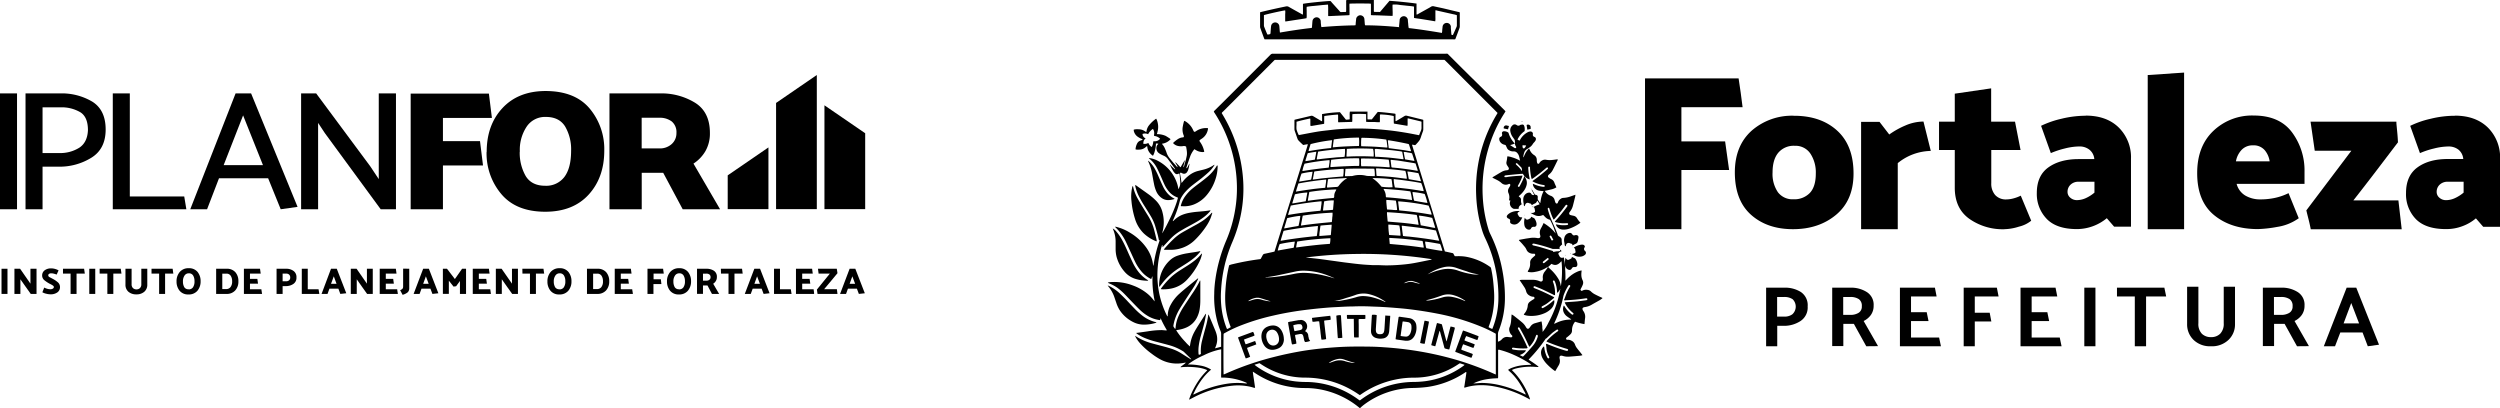 <svg xmlns="http://www.w3.org/2000/svg" viewBox="0 0 838.32 136.88"><title>Logo_CONJUNTA_Full_Hor_Mono_Preto</title><g id="Layer_2" data-name="Layer 2"><g id="PACK_DE_LOGOS" data-name="PACK DE LOGOS"><g id="Logo_CONJUNTA_Full_Hor_Mono_Preto"><rect y="31.32" width="5.71" height="38.85"/><path d="M20.1,36H14.27V51.32H19.8a12,12,0,0,0,6.81-1.8q2.7-1.8,2.88-5.86,0-4.39-2.52-6A12.38,12.38,0,0,0,20.1,36M8.56,70.17V31.32h11.6A20,20,0,0,1,31,34.12q4.43,2.81,4.43,9.31t-4.79,9.46a20.25,20.25,0,0,1-11.09,3H14.27V70.17Z"/><polygon points="62.49 70.17 37.82 70.17 37.82 31.32 43.53 31.32 43.53 65.89 61.78 65.89 62.49 70.17"/><path d="M81.52,38.69,75,55.37H88.18Zm2.68-7.37L99.78,69.37l-5.65.8-4.22-10.4H73.44l-4,10.4H63.8L79,31.32Z"/><polygon points="100.97 70.17 100.97 31.32 106.02 31.32 124.16 55.77 127.01 60.06 127.01 31.32 132.78 31.32 132.78 70.17 127.66 70.17 108.93 44.63 106.67 41.21 106.67 70.17 100.97 70.17"/><polygon points="161.97 55.49 148.53 55.49 148.53 70.17 137.71 70.17 137.71 31.38 163.94 31.38 164.95 39.55 148.53 39.55 148.53 47.32 160.96 47.32 161.97 55.49"/><path d="M174.28,50.86a15.66,15.66,0,0,0,2,8.17q2,3.26,6.54,3.26a7.62,7.62,0,0,0,6.43-2.95c1.5-2,2.26-4.9,2.26-8.82a15.16,15.16,0,0,0-2-8.09q-2-3.23-6.51-3.22a7.42,7.42,0,0,0-6.36,3.2,14,14,0,0,0-2.32,8.45m-11.12.06q0-9,5.29-14.68t14.39-5.72q9.87,0,14.81,5.83a21.19,21.19,0,0,1,4.94,14.17q0,9-5.24,14.74T182.84,71q-9.69,0-14.68-5.86a21.12,21.12,0,0,1-5-14.19"/><path d="M221,39.49h-5.83V49.77h5.95a5.87,5.87,0,0,0,4.1-1.45,4.83,4.83,0,0,0,1.61-3.74,4.65,4.65,0,0,0-1.55-3.83A6.6,6.6,0,0,0,221,39.49M204.37,70.17V31.32h17a21.51,21.51,0,0,1,11.68,3.12q5,3.11,5,10.14a11.81,11.81,0,0,1-1.51,6.11,12.55,12.55,0,0,1-4,4.17l8.92,15.31H228.93l-6.54-12.23h-7.2V70.17Z"/><polygon points="244.02 58.8 244.02 70.13 257.68 70.13 257.68 49.43 244.02 58.8"/><polygon points="290.12 44.68 290.12 70.13 276.46 70.13 276.46 35.31 290.12 44.68"/><polygon points="260.24 34.52 260.24 70.13 273.9 70.13 273.9 25.15 260.24 34.52"/><path d="M2.51,90.12v8.44h-2V90.12Z"/><path d="M12.25,90.12v8.44H10.31c-.58-.8-1.16-1.62-1.74-2.45s-1.16-1.66-1.73-2.46v4.91h-2V90.12H6.74l3.47,5v-5Z"/><path d="M14.13,92.32A2.11,2.11,0,0,1,15,90.63,3.45,3.45,0,0,1,17.2,90a4.53,4.53,0,0,1,1.29.19,4.62,4.62,0,0,1,1.15.48L19,92.07c-.38-.14-.7-.24-1-.31a3.11,3.11,0,0,0-.84-.11,1.17,1.17,0,0,0-.71.19.57.57,0,0,0-.27.49.69.69,0,0,0,.41.59l1,.53a9.37,9.37,0,0,1,1.71,1.13,2.11,2.11,0,0,1,.82,1.71A2.15,2.15,0,0,1,19.3,98a3.78,3.78,0,0,1-2.41.69,6,6,0,0,1-1.44-.21A4.32,4.32,0,0,1,14.21,98l.62-1.57a4.23,4.23,0,0,0,.93.38,3.75,3.75,0,0,0,1.08.18,1.53,1.53,0,0,0,.91-.22.64.64,0,0,0,.31-.53c0-.19-.14-.38-.44-.57s-.61-.36-1-.54A11.05,11.05,0,0,1,15,94.06,2.08,2.08,0,0,1,14.13,92.32Z"/><path d="M21.12,90.12H28.2q.06.42.12.81l.12.81H25.67v6.82h-2V91.74H21.12Z"/><path d="M31.94,90.12v8.44h-2V90.12Z"/><path d="M33.41,90.12H40.5c0,.28.08.55.11.81s.08.53.12.81H38v6.82h-2V91.74H33.41Z"/><path d="M44.13,90.12v5.17a1.71,1.71,0,0,0,.46,1.31,1.65,1.65,0,0,0,1.17.44,1.62,1.62,0,0,0,1.17-.44,1.73,1.73,0,0,0,.46-1.31V90.12h2V95.4a3.07,3.07,0,0,1-1,2.43,3.88,3.88,0,0,1-2.66.88,3.93,3.93,0,0,1-2.66-.87,3.07,3.07,0,0,1-1-2.44V90.12Z"/><path d="M50.81,90.12h7.08q.06.42.12.81c0,.27.07.53.12.81H55.36v6.82h-2V91.74H50.81Z"/><path d="M63.27,89.94a3.65,3.65,0,0,1,3,1.27,4.83,4.83,0,0,1,1,3.08,4.77,4.77,0,0,1-1.07,3.21,3.73,3.73,0,0,1-3,1.24,3.63,3.63,0,0,1-3-1.28,4.79,4.79,0,0,1-1-3.08,4.69,4.69,0,0,1,1.08-3.19A3.78,3.78,0,0,1,63.27,89.94Zm0,7.1a1.71,1.71,0,0,0,1.44-.69,3.42,3.42,0,0,0,.51-2.06,3.57,3.57,0,0,0-.45-1.89,1.59,1.59,0,0,0-1.46-.75,1.67,1.67,0,0,0-1.43.75,3.33,3.33,0,0,0-.53,2,3.7,3.7,0,0,0,.45,1.91A1.59,1.59,0,0,0,63.26,97Z"/><path d="M75.94,98.56H72.48V90.12h3.46a3.71,3.71,0,0,1,3,1.18,4.43,4.43,0,0,1,1,3,4.35,4.35,0,0,1-1.09,3.12A3.77,3.77,0,0,1,75.94,98.56Zm0-6.8h-1.4v5.18h1.31a1.85,1.85,0,0,0,1.43-.64,3,3,0,0,0,.56-2,3.19,3.19,0,0,0-.48-1.83A1.62,1.62,0,0,0,75.92,91.76Z"/><path d="M87.88,98.56H81.79V90.12h5.4l.23,1.62h-3.6v1.78H86.3l.22,1.6h-2.7V97h3.82l.12.8Z"/><path d="M92.74,98.56V90.12H96a4,4,0,0,1,2.41.72,2.5,2.5,0,0,1,1,2.21,2.43,2.43,0,0,1-1.08,2.19,4.35,4.35,0,0,1-2.44.7H94.77v2.62Zm3.18-6.81H94.77v2.57h1.17a1.44,1.44,0,0,0,1-.33,1.14,1.14,0,0,0,.38-.9,1.31,1.31,0,0,0-.36-1A1.42,1.42,0,0,0,95.92,91.75Z"/><path d="M107.08,98.56H101.2V90.12h2V97h3.62Z"/><path d="M112.93,90.12l3.19,8.22-2,.22-.65-1.77h-3l-.64,1.77h-2L111,90.12Zm-1,2.54L111,95.17h1.85Z"/><path d="M125,90.12v8.44H123.1c-.58-.8-1.16-1.62-1.74-2.45s-1.16-1.66-1.73-2.46v4.91h-2V90.12h1.94l3.47,5v-5Z"/><path d="M133.42,98.56h-6.09V90.12h5.41l.22,1.62h-3.59v1.78h2.48l.22,1.6h-2.7V97h3.82c0,.27.08.53.11.8Z"/><path d="M137.23,90.12V96.6a1.87,1.87,0,0,1-.49,1.4,4.49,4.49,0,0,1-1.74.86c-.13-.26-.27-.52-.41-.78s-.28-.53-.41-.8a1.69,1.69,0,0,0,.84-.53,1.28,1.28,0,0,0,.16-.67v-6Z"/><path d="M143.81,90.12,147,98.34l-2,.22-.66-1.77h-3l-.64,1.77h-2l3.2-8.44Zm-1,2.54-.91,2.51h1.85Z"/><path d="M152.09,96.11l-1.58-2v4.44h-2V90.12h1.38l2.64,3.45c.41-.57.81-1.14,1.21-1.72l1.21-1.73h1.33v8.44h-2.05V94.22l-.64.89-.65.88-.4.05Z"/><path d="M164.62,98.56h-6.09V90.12h5.41l.23,1.62h-3.6v1.78h2.48l.22,1.6h-2.7V97h3.82l.12.8C164.54,98,164.58,98.3,164.62,98.56Z"/><path d="M173.68,90.12v8.44h-1.93c-.58-.8-1.16-1.62-1.75-2.45s-1.16-1.66-1.73-2.46v4.91h-2V90.12h1.93l3.48,5v-5Z"/><path d="M175.16,90.12h7.08q.06.42.12.81c0,.27.08.53.12.81h-2.77v6.82h-2V91.74h-2.52Z"/><path d="M187.63,89.94a3.62,3.62,0,0,1,3,1.27,4.83,4.83,0,0,1,1,3.08,4.76,4.76,0,0,1-1.06,3.21,3.76,3.76,0,0,1-3,1.24,3.62,3.62,0,0,1-3-1.28,4.74,4.74,0,0,1-1-3.08,4.69,4.69,0,0,1,1.08-3.19A3.79,3.79,0,0,1,187.63,89.94Zm0,7.1a1.69,1.69,0,0,0,1.43-.69,3.42,3.42,0,0,0,.51-2.06,3.57,3.57,0,0,0-.45-1.89,1.58,1.58,0,0,0-1.46-.75,1.65,1.65,0,0,0-1.42.75,3.26,3.26,0,0,0-.54,2,3.7,3.7,0,0,0,.45,1.91A1.62,1.62,0,0,0,187.62,97Z"/><path d="M200.29,98.56h-3.46V90.12h3.46a3.71,3.71,0,0,1,3,1.18,4.43,4.43,0,0,1,1,3,4.39,4.39,0,0,1-1.09,3.12A3.81,3.81,0,0,1,200.29,98.56Zm0-6.8h-1.4v5.18h1.31a1.83,1.83,0,0,0,1.43-.64,3,3,0,0,0,.56-2,3.19,3.19,0,0,0-.48-1.83A1.62,1.62,0,0,0,200.27,91.76Z"/><path d="M212.23,98.56h-6.09V90.12h5.41l.22,1.62h-3.6v1.78h2.48l.23,1.6h-2.71V97H212c0,.27.08.53.12.8Z"/><path d="M221.78,95.25h-2.66v3.31h-2V90.12h5.24c0,.27.08.54.11.81s.08.54.11.81h-3.42v1.91h2.44Z"/><path d="M227.73,89.94a3.64,3.64,0,0,1,3,1.27,4.83,4.83,0,0,1,1,3.08,4.77,4.77,0,0,1-1.07,3.21,3.73,3.73,0,0,1-3,1.24,3.65,3.65,0,0,1-3-1.28,4.79,4.79,0,0,1-1-3.08,4.69,4.69,0,0,1,1.08-3.19A3.79,3.79,0,0,1,227.73,89.94Zm0,7.1a1.7,1.7,0,0,0,1.44-.69,3.42,3.42,0,0,0,.51-2.06,3.57,3.57,0,0,0-.45-1.89,1.58,1.58,0,0,0-1.46-.75,1.68,1.68,0,0,0-1.43.75,3.33,3.33,0,0,0-.53,2,3.7,3.7,0,0,0,.45,1.91A1.6,1.6,0,0,0,227.71,97Z"/><path d="M238.74,98.56c-.25-.47-.51-.94-.75-1.42l-.75-1.42h-1.51v2.83h-2V90.12h3.24a4.35,4.35,0,0,1,2.42.67,2.35,2.35,0,0,1,1,2.13,2.43,2.43,0,0,1-.36,1.33,2.68,2.68,0,0,1-.88.89l1,1.72,1,1.7Zm-1.87-6.8h-1.14v2.35h1.16a1.48,1.48,0,0,0,1-.31,1,1,0,0,0,.38-.86,1.08,1.08,0,0,0-.37-.89A1.6,1.6,0,0,0,236.87,91.76Z"/><path d="M241.73,90.12h7.09l.12.81c0,.27.07.53.11.81h-2.76v6.82h-2V91.74h-2.52Z"/><path d="M254.87,90.12l3.19,8.22-2,.22-.66-1.77h-3l-.65,1.77h-2l3.2-8.44Zm-1,2.54-.9,2.51h1.85Z"/><path d="M265.43,98.56h-5.88V90.12h2V97h3.63Z"/><path d="M273,98.56h-6.09V90.12h5.41l.22,1.62H269v1.78h2.49l.22,1.6H269V97h3.83c0,.27.08.53.11.8Z"/><path d="M280.83,91.61c-.7.82-1.39,1.66-2.09,2.52s-1.49,1.81-2.38,2.84h4.27l.1.8c0,.26.06.53.1.79h-6.68l-.22-1.46,4.35-5.36h-3.79c0-.28-.07-.54-.1-.81s-.07-.53-.1-.81h6.31Z"/><path d="M286.81,90.12,290,98.34l-2,.22-.66-1.77h-3l-.64,1.77h-2l3.2-8.44Zm-1,2.54-.91,2.51h1.85Z"/><g id="Logo_PMF_Hor_Preto"><path d="M598.23,99.59h-2.31v6.58h2.37a4.44,4.44,0,0,0,2.71-.76,3.47,3.47,0,0,0,.12-5.07,4.87,4.87,0,0,0-2.89-.75m-6,16.52V96.46h6.16a10,10,0,0,1,5.49,1.46,5.32,5.32,0,0,1,2.28,4.84,5.43,5.43,0,0,1-2.46,4.93,10.06,10.06,0,0,1-5.57,1.57h-2.17v6.85Z"/><path d="M620.39,99.59h-2.31v6h2.37a5.1,5.1,0,0,0,2.77-.68,2.4,2.4,0,0,0,1.1-2.23,2.66,2.66,0,0,0-1-2.37,5,5,0,0,0-2.89-.72m5.38,16.52-4.16-7.51-.67,0-.69,0h-2.17v7.45h-3.73V96.46h6.16A9.84,9.84,0,0,1,626,97.94a5,5,0,0,1,2.28,4.56,5.23,5.23,0,0,1-.94,3.14,6.53,6.53,0,0,1-2.41,2l4.83,8.43Z"/><polygon points="650.85 116.11 637.1 116.11 637.1 96.47 648.83 96.47 649.4 99.41 640.82 99.41 640.82 104.7 646.08 104.7 646.69 107.67 640.82 107.67 640.82 113.19 650.24 113.19 650.85 116.11"/><polygon points="667.75 107.79 662.2 107.79 662.2 116.11 658.48 116.11 658.48 96.46 669.6 96.46 670.18 99.41 662.2 99.41 662.2 104.87 667.2 104.87 667.75 107.79"/><polygon points="691.3 116.11 677.54 116.11 677.54 96.47 689.28 96.47 689.86 99.41 681.27 99.41 681.27 104.7 686.53 104.7 687.14 107.67 681.27 107.67 681.27 113.19 690.69 113.19 691.3 116.11"/><rect x="698.93" y="96.46" width="3.73" height="19.65"/><polygon points="709.88 96.46 725.77 96.46 726.38 99.41 719.64 99.41 719.64 116.11 715.86 116.11 715.86 99.41 709.88 99.41 709.88 96.46"/><path d="M737.18,96.15v12.22a4.7,4.7,0,0,0,1.19,3.57,4.3,4.3,0,0,0,3.06,1.11,4.2,4.2,0,0,0,3.08-1.16,4.75,4.75,0,0,0,1.17-3.52V96.15h3.78v12.51a7.11,7.11,0,0,1-2.18,5.31,8,8,0,0,1-5.91,2.14,7.89,7.89,0,0,1-5.82-2.14,7.2,7.2,0,0,1-2.15-5.31V96.15Z"/><path d="M764.84,99.59h-2.32v6h2.37a5.14,5.14,0,0,0,2.78-.68,2.41,2.41,0,0,0,1.1-2.23,2.68,2.68,0,0,0-1-2.37,5,5,0,0,0-2.89-.72m5.37,16.52-4.16-7.51-.66,0-.7,0h-2.17v7.45H758.8V96.46H765a9.84,9.84,0,0,1,5.49,1.48,5,5,0,0,1,2.28,4.56,5.23,5.23,0,0,1-.94,3.14,6.46,6.46,0,0,1-2.41,2l4.83,8.43Z"/><path d="M788.44,101.61l-2.57,6.84h5.2Zm1.68-5.15,7.63,19.13-3.76.52-1.76-4.62h-7.46L783,116.11h-3.76l7.66-19.65Z"/><path d="M579.82,57h-16V76.86h-12.2V26.28H583c.25,1.59.49,3.2.71,4.83s.44,3.25.63,4.84H563.82V47.41h14.66Z"/><path d="M601.39,66.82a7.19,7.19,0,0,0,5.5-2.12q2-2.12,2-6.51a11.44,11.44,0,0,0-1.82-6.69,6,6,0,0,0-5.25-2.61,6.77,6.77,0,0,0-5.5,2.31c-1.29,1.54-1.93,3.74-1.93,6.62a10.83,10.83,0,0,0,1.78,6.62,6.1,6.1,0,0,0,5.21,2.38m.22-28q9,0,14.47,5t5.47,14.36q0,8.93-5.8,13.8t-14.51,4.87q-8.64,0-14.06-4.83t-5.43-14.21q0-8.93,5.65-14a20.53,20.53,0,0,1,14.21-5"/><path d="M645,40.78l2.45,9.83a18,18,0,0,0-11.08,4.09V76.86H624.08v-36h6.17l3.27,4.24a27.7,27.7,0,0,1,5.36-3,15.48,15.48,0,0,1,6.1-1.34"/><path d="M672,76.87a19.45,19.45,0,0,1-11.64-3.5q-4.87-3.5-4.87-10.42V50.31h-5.28V40.79h5.28V31.41l12.2-1.78V40.79h8l1.86,9.52h-9.82V61.39a5.79,5.79,0,0,0,1.3,4,4.82,4.82,0,0,0,3.83,1.48,9.47,9.47,0,0,0,2.27-.33,12.61,12.61,0,0,0,2.49-.93l3.5,8.4A10.25,10.25,0,0,1,677,76a17.15,17.15,0,0,1-5.06.86"/><path d="M696.46,67.11a7.41,7.41,0,0,0,2.94-.66,12.42,12.42,0,0,0,2.93-1.86V60.94h-5.28a3.78,3.78,0,0,0-2.75,1,3.26,3.26,0,0,0-1,2.42,2.51,2.51,0,0,0,.93,1.94,3.32,3.32,0,0,0,2.27.81m2.9-28.34q7,0,11.08,4a14,14,0,0,1,4.1,10.49V76h-5.66l-2.45-2.83a15.84,15.84,0,0,1-10,3.65q-6.76,0-10.08-3.35A12,12,0,0,1,683,64.73q0-5.81,3.87-8.59T697,53.35h5.28a4.45,4.45,0,0,0-1.6-3.12,5.29,5.29,0,0,0-3.46-1.12,20.69,20.69,0,0,0-4.8.67,29.32,29.32,0,0,0-4.72,1.56l-3.27-9.15a32.14,32.14,0,0,1,6.88-2.38,34.37,34.37,0,0,1,8.07-1"/><polygon points="732.39 24.34 732.39 76.86 720.19 76.86 720.19 25.16 732.39 24.34"/><path d="M755.46,48.74a5.05,5.05,0,0,0-3.69,1.42,7.44,7.44,0,0,0-2,3.94h11.31a7.46,7.46,0,0,0-1.64-3.72,4.88,4.88,0,0,0-4-1.64m.29-10q8.63,0,12.83,5.61a21.4,21.4,0,0,1,4.21,13.21v4.09H750a6.45,6.45,0,0,0,2.87,3.9,9.82,9.82,0,0,0,5.24,1.31,23,23,0,0,0,4.69-.49,19.61,19.61,0,0,0,4.61-1.6l3.42,8.41a16.58,16.58,0,0,1-7.17,2.9,42.14,42.14,0,0,1-6.51.74q-9,0-14.7-4.68T736.78,58q0-8.92,5.4-14.09a18.8,18.8,0,0,1,13.57-5.17"/><path d="M804.17,47.63q-3.72,4.9-7.47,9.82t-7.55,9.75h15.1l1.11,9.67h-30.5c-.2-1.05-.43-2.1-.7-3.17s-.54-2.12-.78-3.16l15.1-20H776.2l-1.41-9.75h28.79a1,1,0,0,0,0,.3,1.53,1.53,0,0,1,0,.3l.3,3.13c.1,1,.17,2.08.22,3.12"/><path d="M820.24,67.12a7.26,7.26,0,0,0,2.94-.67,12.68,12.68,0,0,0,2.94-1.86V60.94h-5.28a3.81,3.81,0,0,0-2.76,1,3.26,3.26,0,0,0-1,2.42A2.5,2.5,0,0,0,818,66.3a3.3,3.3,0,0,0,2.27.82m2.9-28.34q7,0,11.09,4a14.09,14.09,0,0,1,4.09,10.49V76.05h-5.66l-2.45-2.83a14.9,14.9,0,0,1-4.46,2.6,15.18,15.18,0,0,1-5.58,1q-6.78,0-10.08-3.34a11.93,11.93,0,0,1-3.31-8.78q0-5.8,3.86-8.59t10.12-2.79H826a4.49,4.49,0,0,0-1.6-3.13A5.32,5.32,0,0,0,821,49.12a20.15,20.15,0,0,0-4.79.67,27.31,27.31,0,0,0-4.73,1.56l-3.27-9.15a31.07,31.07,0,0,1,6.88-2.38,33.85,33.85,0,0,1,8.07-1"/><path d="M510.66,68.49a.57.57,0,0,0-.63.16.63.63,0,0,1-.13.11,1.37,1.37,0,0,0-.66,1.27h0c-.51,0-1,0-1.52,0a.74.74,0,0,1-.38-.12,2,2,0,0,1-.88-2.54l0-.15-.4,0a1.29,1.29,0,0,1,0-.34,3.51,3.51,0,0,0-.25-2.19A1.81,1.81,0,0,1,506,63c.1-.19.23-.37.32-.56a1.49,1.49,0,0,0,.13-.39.36.36,0,0,0-.46-.38l-.21.09a2.09,2.09,0,0,1-2.3-.4,6.06,6.06,0,0,0-1.09-.79c-.58-.33-1.19-.6-1.78-.91a.41.41,0,0,1-.13-.08c0-.14.08-.19.16-.23,1-.58,1.91-1.16,2.89-1.71a4.19,4.19,0,0,1,1.72-.55c.58,0,1-.42.49-1.11-.12-.17-.24-.35-.35-.54a1.49,1.49,0,0,1-.24-1.07c.06-.33.14-.65.19-1s.07-.62.11-.94a5.48,5.48,0,0,1,1.52.31,11.26,11.26,0,0,1,1.38.48c.47.19.91.43,1.37.65,0,0,0-.07,0-.08-.13-.53-.23-1.07-.4-1.59a2.64,2.64,0,0,0-.47-.81,1.48,1.48,0,0,0-1.33-.61,2.69,2.69,0,0,1-1.41-.35,1.6,1.6,0,0,1-.77-.79c-.15-.34-.31-.67-.48-1l-.53-.15a2.23,2.23,0,0,1-1.27-.9,1.65,1.65,0,0,1-.31-.93.71.71,0,0,1,.48-.78.72.72,0,0,0,.47-.85c0-.08,0-.16-.05-.23a.64.64,0,0,1,.6-.78,2.41,2.41,0,0,1,1.45.39.4.4,0,0,1,.17.23,8.58,8.58,0,0,0,2,3.4s0,.07,0,.14a12.81,12.81,0,0,1-1.48.47c.46.31.89.58,1.32.86a2.07,2.07,0,0,0,.25.15.36.36,0,0,0,.42-.12.29.29,0,0,0,0-.33c-.05-.1-.12-.2-.17-.31a1.76,1.76,0,0,1-.21-1,2.83,2.83,0,0,0-.05-.82,1,1,0,0,0-.2-.41c-.23-.35-.47-.68-.69-1a4.71,4.71,0,0,1-.58-1.54,2.1,2.1,0,0,1,.68-2.08,1,1,0,0,1,1.3-.18l.2.11a.82.82,0,0,0,1,0,.89.89,0,0,1,.61-.17A.61.61,0,0,1,511,42a2.77,2.77,0,0,1,.24.72,4.36,4.36,0,0,1,0,1.25,7.1,7.1,0,0,0-2.38,2.82,2.12,2.12,0,0,0,.7.36l.28-.46a6.15,6.15,0,0,1,2.33-2.28,2.32,2.32,0,0,1,.88-.31.85.85,0,0,1,.9.42.61.61,0,0,1,.07.4c-.07.57.05.81.55,1a.71.71,0,0,1,.46.74,1,1,0,0,1-.12.45,3.46,3.46,0,0,1-.49.65,3,3,0,0,0-.47.59,3.35,3.35,0,0,1-.64.76,8.33,8.33,0,0,1-1.2.84,2.14,2.14,0,0,0-1,1.23,6.3,6.3,0,0,0-.33,1.55.28.28,0,0,1,0,.09.38.38,0,0,1,0-.1c.09,0,.13,0,.17-.12q.21-.48.45-1a6.5,6.5,0,0,1,1.06-1.54c.08-.09.18-.15.29-.25.1.21.19.38.27.56a3.76,3.76,0,0,0,1.4,1.63,1.84,1.84,0,0,1,.91,1.56c0,.27,0,.55.07.82a1,1,0,0,0,.1.33.38.38,0,0,0,.64.07,1.32,1.32,0,0,0,.12-.2,2.19,2.19,0,0,1,.82-.75,1.89,1.89,0,0,1,1.41-.25,6.8,6.8,0,0,0,2.11.05c.51-.05,1-.13,1.52-.19h.26a1.11,1.11,0,0,1-.07.3c-.54,1.09-1.06,2.19-1.63,3.27a4.57,4.57,0,0,1-1.18,1.45l-.18.15c-.38.4-.32.78.17,1.06A6.21,6.21,0,0,0,520,60a2,2,0,0,1,1.23,1.26c.19.53.44,1,.67,1.56a5.41,5.41,0,0,1-1.88.73c-.64.17-1.29.3-1.93.44-.06.12,0,.19.08.27A3.86,3.86,0,0,0,520,65.65a2,2,0,0,1,1.32,1.46c.06.22.12.45.2.67a1,1,0,0,0,.21.35.38.38,0,0,0,.63-.1,1,1,0,0,0,.08-.22,2.31,2.31,0,0,1,1-1.2,1.44,1.44,0,0,1,.77-.25,8.36,8.36,0,0,0,2.58-.54l1.49-.52a4,4,0,0,1-.06.55c-.25,1.05-.51,2.1-.78,3.14a5.32,5.32,0,0,1-1,2l-.13.2a.58.58,0,0,0,.34.93,5.45,5.45,0,0,0,.58.14l.46.1a1.7,1.7,0,0,1,1.08.75,8,8,0,0,0,1.2,1.56,3.31,3.31,0,0,1-.34.27,13.51,13.51,0,0,1-3.45,1.75,5.58,5.58,0,0,1-2.14.3,2.56,2.56,0,0,1-2.29-1.6.71.71,0,0,1,0-.15l.39.05a10.17,10.17,0,0,0,3.16.19l.35-.06a.3.3,0,0,0,.18-.33.28.28,0,0,0-.23-.24,2.46,2.46,0,0,0-.47,0,10,10,0,0,1-3.44-.34,1,1,0,0,1-.22-.08s0-.05-.1-.11c.14-.15.27-.32.42-.48,1.24-1.36,2.4-2.8,3.5-4.28.09-.13.19-.25.27-.39a.32.32,0,0,0-.07-.42.35.35,0,0,0-.43,0,2.69,2.69,0,0,0-.26.33c-1.05,1.45-2.19,2.82-3.38,4.16a4.31,4.31,0,0,1-.37.37s0,0-.09,0a2.57,2.57,0,0,1-.18-.33,20.14,20.14,0,0,1-1.15-3.09,2.13,2.13,0,0,0-.14-.38.25.25,0,0,0-.31-.12A.32.32,0,0,0,519,70a3,3,0,0,0,.11.52,26.78,26.78,0,0,0,1,2.88c.72,1.78,1.61,3.49,2.23,5.31a.85.85,0,0,0,.47.56,2.54,2.54,0,0,1,.34.23,1.09,1.09,0,0,1,.52,1,7.84,7.84,0,0,0,.16,1.46c-.16.15-.39.34-.59.55a.87.87,0,0,0-.12,1.17.6.6,0,0,0-.47-.2,6.44,6.44,0,0,0-.88,0c-.33,0-.66,0-1,0a1.92,1.92,0,0,1-.62-.19l-.95-.3a46.66,46.66,0,0,0-4.77-1.29,1.45,1.45,0,0,0-.35,0,.3.3,0,0,0-.24.24.26.26,0,0,0,.15.29,1.61,1.61,0,0,0,.39.12c.68.17,1.38.31,2.05.51,1.38.4,2.74.84,4.11,1.25a.38.38,0,0,1,.31.38l1.1-.21a6.65,6.65,0,0,0,1.16-.1c0-.19,0-.34,0-.49l.58.51a4.11,4.11,0,0,0-.51.22,3.9,3.9,0,0,0-.51.4.34.34,0,0,0-.06.43A7.12,7.12,0,0,0,523,86a.87.87,0,0,0,1.07.4l.22-.07c.18.09.17.26.18.41.09.76.29,1.5.31,2.27a.43.43,0,0,0,.07.16l0,0c0,.39,0,.78,0,1.17a31.86,31.86,0,0,1,.08,3.24,3.85,3.85,0,0,0,0,.54l.62-.64c.18-.18.36-.36.55-.53s.42-.36.63-.53.44-.33.67-.48a6.31,6.31,0,0,1,.65-.4c.24-.13.49-.26.74-.37a6.22,6.22,0,0,1,.71-.29c.26-.08.53-.13.84-.21,0,.17,0,.27,0,.38a6.52,6.52,0,0,0-.05,1.53,4.18,4.18,0,0,0,.38,1.35,1.81,1.81,0,0,1,.08,1.54c-.13.35-.3.68-.46,1l-.25.47a.35.35,0,0,0,.07.43.32.32,0,0,0,.47.1,2.68,2.68,0,0,1,1.71-.27,1.86,1.86,0,0,1,1.21.55,5.59,5.59,0,0,0,1.42,1c.68.35,1.37.68,2.06,1,.12,0,.23.11.38.19a2.11,2.11,0,0,1-.18.2c-.26.18-.51.37-.78.53-.9.52-1.8,1-2.72,1.54a6,6,0,0,1-2.21.76,1.47,1.47,0,0,0-.46.11.51.51,0,0,0-.35.61,1.46,1.46,0,0,0,.22.53,3.26,3.26,0,0,1,.63,2.56c-.08.62-.13,1.24-.19,1.9a17.54,17.54,0,0,1-3.13-.8,1.71,1.71,0,0,0-.22.25,4.46,4.46,0,0,0-.83,2.66,1.73,1.73,0,0,1-.5,1.28,12,12,0,0,1-.92.82c-.13.11-.29.2-.42.32a.41.41,0,0,0-.12.48.39.39,0,0,0,.43.25,2.26,2.26,0,0,1,1.3.28,2.22,2.22,0,0,1,1.24,1.34,4.36,4.36,0,0,0,.72,1.28c.48.63,1,1.23,1.47,1.85.09.12.18.24.29.37-.14.16-.31.12-.45.16a2.93,2.93,0,0,1-.41.07c-1.17.11-2.34.22-3.52.3a5.7,5.7,0,0,1-2.21-.24,2.49,2.49,0,0,0-.46-.09.53.53,0,0,0-.61.44,1.39,1.39,0,0,0,0,.41,3.69,3.69,0,0,0,.08.46,2.84,2.84,0,0,1-.38,1.93l-.24.4-.92,1.56-.25-.16a17.66,17.66,0,0,1-2.41-2.07,9.62,9.62,0,0,1-1.53-2,4.25,4.25,0,0,1-.56-1.73,2.81,2.81,0,0,1,.87-2.29s.07,0,.14,0c0,.15.07.29.09.44a9.21,9.21,0,0,0,.92,3.09,3.14,3.14,0,0,0,.18.31.31.31,0,0,0,.55-.26,1.76,1.76,0,0,0-.17-.37,7.5,7.5,0,0,1-.78-2.7c0-.37-.09-.74-.13-1.11a2.62,2.62,0,0,1,0-.28,1.12,1.12,0,0,1,.65.16c1.62.65,3.26,1.27,4.92,1.79.41.13.83.25,1.25.36a.8.8,0,0,0,.34,0,.28.28,0,0,0,.23-.24.24.24,0,0,0-.12-.3,1.77,1.77,0,0,0-.38-.15,60.54,60.54,0,0,1-6.27-2.21l-.46-.21a1.48,1.48,0,0,1,.21-.35,21,21,0,0,1,3.43-3,.85.85,0,0,0,.19-.14.29.29,0,0,0,.07-.37.32.32,0,0,0-.41-.13,1.55,1.55,0,0,0-.35.21c-.48.35-1,.68-1.41,1.06s-.92.86-1.38,1.29c-.17.15-.29.36-.54.44-.09,0-.16.16-.23.26a49.62,49.62,0,0,1-5.29,6.47c-.09.09-.17.2-.29.34.6.39,1.17.76,1.73,1.15s1.08.76,1.59,1.18c-.06.16-.17.12-.26.12-.66,0-1.33-.09-2-.09a20.25,20.25,0,0,0-5.14.55,6.35,6.35,0,0,0-1.52.55,4.34,4.34,0,0,0,.61.66l.6.65.61.72.54.7c.18.23.35.47.52.72l.48.73c.17.27.34.54.5.81s.29.51.43.76.29.52.42.78l.39.8c.13.28.26.57.38.86s.23.54.33.82a4.38,4.38,0,0,1,.27.9l-.53-.28a38.1,38.1,0,0,0-11.59-4.15,23.48,23.48,0,0,0-4.81-.38,17.3,17.3,0,0,0-4.41.66l-.67.18a.65.65,0,0,1,0-.54c.21-1.44.43-2.87.64-4.31,0-.13,0-.27,0-.42-.24,0-.37.14-.52.24a30.35,30.35,0,0,1-12.67,4.8,44.08,44.08,0,0,1-4.87.32,28,28,0,0,0-16.17,5.55c-.41.31-.8.63-1.2,1a.89.89,0,0,0-.16.22H456a28.24,28.24,0,0,0-6-3.89,28.63,28.63,0,0,0-8.23-2.56,26.88,26.88,0,0,0-4.11-.3,30.17,30.17,0,0,1-17-5.15c-.16-.11-.32-.2-.55-.34.09,1,.25,1.85.38,2.74s.25,1.74.38,2.66a3,3,0,0,1-.38,0,16.09,16.09,0,0,0-2.58-.59,18.51,18.51,0,0,0-4.4-.13,36.16,36.16,0,0,0-13.5,4.07c-.39.19-.76.41-1.14.61l-.1,0a2.51,2.51,0,0,1,.25-.83c.09-.28.21-.56.32-.83s.25-.57.39-.86.25-.53.39-.79.27-.52.41-.78.29-.52.44-.77.32-.54.49-.8.32-.5.49-.74.33-.48.51-.72l.54-.7.61-.72.6-.65a5.06,5.06,0,0,0,.62-.67l-.44-.21a12.71,12.71,0,0,0-3-.7,25.48,25.48,0,0,0-4.94-.12,1.08,1.08,0,0,1-.61,0,3.12,3.12,0,0,1,.61-.51l.61-.46a2.46,2.46,0,0,0,.57-.51l-.31,0a14.12,14.12,0,0,1-2.34.29,11.8,11.8,0,0,1-5.84-1.37,22.34,22.34,0,0,1-2.95-1.93,24.46,24.46,0,0,1-3.9-3.5,11.47,11.47,0,0,1-1.45-2c-.07-.13-.13-.27-.2-.42s.11,0,.13,0a19,19,0,0,0,5.8,2.52c1.47.41,3,.79,4.43,1.18.54.15,1.06.31,1.58.48a14.43,14.43,0,0,1,3.33,1.49c1,.63,2.06,1.29,3.09,1.94l.38.23c.13-.11,0-.16,0-.2L397,118a2.72,2.72,0,0,0-.48-.33,17.52,17.52,0,0,0-4.54-1.94c-1.45-.4-2.92-.78-4.37-1.16a27.16,27.16,0,0,1-3.64-1.19,13.68,13.68,0,0,1-2.69-1.45l-.32-.28.53-.07.47-.06c1-.14,2.06-.28,3.09-.44a28.68,28.68,0,0,1,4.33-.39c.51,0,1,.07,1.53.11l.34,0a2.08,2.08,0,0,0-.06-.24,34.23,34.23,0,0,1-1.89-3.6,2.19,2.19,0,0,0-.15-.22c-.1.2,0,.38-.09.54a.65.65,0,0,1-.51,0,10.05,10.05,0,0,1-3.27-1.11,14.45,14.45,0,0,1-3-2.23c-.91-.87-1.78-1.78-2.65-2.68s-1.73-1.82-2.61-2.72a20.58,20.58,0,0,0-2.45-2.12A14,14,0,0,0,371.85,95a3.07,3.07,0,0,1-.31-.17s0,0-.05-.08a5.15,5.15,0,0,1,1-.16,17.4,17.4,0,0,1,7.39,1.13,16.59,16.59,0,0,1,4.72,2.63,12.8,12.8,0,0,1,2.29,2.36l.29.35c-.05-.64-.21-1.15-.28-1.68s-.17-1.09-.23-1.63-.11-1.14-.15-1.7-.06-1.1-.07-1.65,0-1.1,0-1.75c-.26.31-.21.65-.43.9-.11,0-.24-.09-.35-.15A10,10,0,0,1,382.74,91a15.35,15.35,0,0,1-2.11-3.25c-.52-1.08-1-2.18-1.51-3.26s-1.07-2.37-1.64-3.53a16.71,16.71,0,0,0-3-4.29l-.54-.55s0,0,0-.1c.21,0,.42.07.62.12a15.7,15.7,0,0,1,4.25,1.83A18.07,18.07,0,0,1,384.36,83a12.55,12.55,0,0,1,2.13,4.81c.09.44.14.89.23,1.42,0-.16.07-.26.09-.35s.05-.23.07-.34a42.86,42.86,0,0,1,1.83-7.49c.06-.16.11-.33.16-.5l-.25,0c-.13-.59-.24-1.18-.4-1.77-.29-1.06-.58-2.12-.9-3.17a15.49,15.49,0,0,0-1.54-3.3c-.62-1.05-1.28-2.08-1.92-3.11a37.14,37.14,0,0,1-2.1-3.68,14.64,14.64,0,0,1-1.05-3c0-.15,0-.3-.06-.51.12.06.19.08.25.12l3.17,2.25c.71.52,1.44,1,2.12,1.59a17.62,17.62,0,0,1,1.56,1.44,8.38,8.38,0,0,1,2.09,3.9,12.65,12.65,0,0,1,0,6.35c-.05.17-.08.34-.12.5s0,0,0,0a.05.05,0,0,0,.05,0c1-1.66,1.84-3.38,2.67-5.11a43.4,43.4,0,0,0,2.15-5.29c.14-.43.26-.87.38-1.3a1.42,1.42,0,0,0,0-.19c-.14-.06-.28-.13-.43-.18a6.41,6.41,0,0,1-2.55-1.84,10.83,10.83,0,0,1-1.59-2.54c-.39-.82-.72-1.66-1.09-2.48s-.78-1.76-1.22-2.62a10,10,0,0,0-2-2.8c-.2-.19-.42-.36-.62-.54s-.13-.14-.24-.26a4.62,4.62,0,0,1,1,.14,8.17,8.17,0,0,1,2,.77,13.18,13.18,0,0,1,6.55,7.84c.15.45.22.91.33,1.37a2.15,2.15,0,0,0,.06.25c.07-.07.12-.1.14-.15s.07-.27.13-.39a3.54,3.54,0,0,0,.32-2c-.05-.81-.14-1.61-.22-2.41a1.11,1.11,0,0,0-.08-.24,1.63,1.63,0,0,0-.5.16.84.84,0,0,1-.88-.17,4.45,4.45,0,0,1-.54-.61c-.22-.33-.39-.68-.58-1s-.43-.84-.64-1.26c0,0,0-.07,0-.14a15.6,15.6,0,0,0,1.74,1.69c-.05-.19,0-.25-.07-.28-.49-.69-1-1.38-1.49-2.06-.33-.46-.68-.91-1-1.35a3.1,3.1,0,0,0-1.2-.92c-.36-.16-.72-.32-1.07-.51a4.7,4.7,0,0,1-.82-.55,2.09,2.09,0,0,1-.47-2.34,1.78,1.78,0,0,1,.23-.33l.27-.31-.44-.08-.38,0c0,.48-.06.94-.13,1.4a12.58,12.58,0,0,1-.32,1.38,5.36,5.36,0,0,1-.55,1.33,4.47,4.47,0,0,1-1.36-1.38,3.55,3.55,0,0,1-.54-1.74.19.19,0,0,0-.29,0l-.18.15a3.23,3.23,0,0,1-2.24.9,6.47,6.47,0,0,1-.88,0,1.52,1.52,0,0,1-.36-.1,5.28,5.28,0,0,1,.53-1.93,2,2,0,0,1,1.13-1,3.52,3.52,0,0,0,.76-.32,1.51,1.51,0,0,0-.57-.33,6.43,6.43,0,0,1-1.31-.79,3.23,3.23,0,0,1-1.13-1.88,1.1,1.1,0,0,1,0-.18s0-.08,0-.16a4.22,4.22,0,0,1,1.42-.14,4.72,4.72,0,0,1,1.45.22,5.3,5.3,0,0,1,1.31.76c.05-.2.11-.34.13-.49a4,4,0,0,1,.7-1.67,11.24,11.24,0,0,1,2.49-2.37,1.86,1.86,0,0,1,.19.31,6.28,6.28,0,0,1,.24,4.21c0,.17-.1.34-.14.51a.48.48,0,0,0,0,.16,7.14,7.14,0,0,1,2.85.56c.48.26.93.57,1.4.87a2.56,2.56,0,0,1,.3.28,4.61,4.61,0,0,1-2.87,1.5,1,1,0,0,0,.11.21,4.88,4.88,0,0,1,.85,1.35c.22.52.44,1,.62,1.59a5.83,5.83,0,0,0,1,1.75c.51.62,1,1.24,1.55,1.85l1,1.13c0-.11.09-.19.07-.24a4.16,4.16,0,0,0-.24-.47l-.58-.94c.31.11.31.11.66.48l.58.59c.19.19.36.39.54.59l.12-.07c.43-.73.85-1.47,1.27-2.19,0,0,.06,0,.1-.06l0,0a5.86,5.86,0,0,1-.1.58c-.09.38-.2.76-.31,1.13a1,1,0,0,0,0,.61s.1-.06.1-.1c.34-1.31.77-2.6,1-3.94a5.61,5.61,0,0,0,0-1.23c-.05-.55-.16-1.09-.25-1.64a1.39,1.39,0,0,0-1-.18,4,4,0,0,1-1.47,0,3.05,3.05,0,0,1-1.9-1,1.6,1.6,0,0,1,.22-.28c.42-.35.84-.71,1.29-1a3.72,3.72,0,0,1,1.63-.64l.23,0a.37.37,0,0,0,.25-.42.86.86,0,0,0-.06-.23,5.25,5.25,0,0,1-.27-3.18c.07-.46.2-.91.31-1.37a2.9,2.9,0,0,1,.14-.36,2.56,2.56,0,0,1,.37.17,6.34,6.34,0,0,1,2.59,2.9c.08.16.15.32.24.47a.35.35,0,0,0,.47.11c.16-.09.3-.19.45-.29a6,6,0,0,1,3.71-.91.79.79,0,0,1,.13.05,1.62,1.62,0,0,1,0,.22,4.65,4.65,0,0,1-2,3.22l-.54.36c-.36.25-.4.42-.13.77a8.09,8.09,0,0,1,1.3,2.75,3,3,0,0,1,.09.41,1.19,1.19,0,0,1,0,.19,2.83,2.83,0,0,1-1.16,0,4.51,4.51,0,0,1-1.07-.31,8.91,8.91,0,0,1-1-.57s-.06,0-.07,0a8.52,8.52,0,0,0-1.32,2.21c-.26.72-.51,1.44-.76,2.17-.17.5-.33,1-.49,1.51,0,.12-.08.25-.13.44.13,0,.23,0,.26-.06a4.12,4.12,0,0,0,.27-.45c.13-.25.24-.5.36-.74a2.61,2.61,0,0,1,.2-.27,12.54,12.54,0,0,1-.49,2.23,3.74,3.74,0,0,1-.34.62,1.19,1.19,0,0,1-1.56.42,5,5,0,0,1-.52-.26c-.25.09-.31.25-.25.51.11.53.21,1.08.3,1.62,0,.23.06.46.09.7s.06.38.1.66c.14-.15.23-.24.31-.34a11.18,11.18,0,0,1,2.2-2.2,8.15,8.15,0,0,1,3-1.49l1.83-.45A10.54,10.54,0,0,0,407,55.36c.06,0,.13-.06.3-.14-.1.19-.15.29-.21.38a11,11,0,0,1-1.82,2.15c-.75.69-1.53,1.35-2.33,2-1,.79-2,1.53-3,2.3a19.19,19.19,0,0,0-2.26,2.07,10.89,10.89,0,0,0-1.76,2.49,3.83,3.83,0,0,0-.27.71,34.6,34.6,0,0,1-2.19,6.28,1.42,1.42,0,0,0-.19.57,1.31,1.31,0,0,0,.48-.37,8.66,8.66,0,0,1,2.48-1.67,12.24,12.24,0,0,1,2.13-.67,29.16,29.16,0,0,1,3.5-.48c1.29-.12,2.58-.2,3.86-.44a1.55,1.55,0,0,1,.22,0,2.13,2.13,0,0,1-.18.31,12.81,12.81,0,0,1-2.14,2,22.1,22.1,0,0,1-2.72,1.75c-1,.57-2,1.11-3.05,1.67-.67.37-1.33.76-2,1.15a16.18,16.18,0,0,0-3.32,2.62c-.8.83-1.59,1.68-2.38,2.53l-.23.24c-.18-.08-.12-.2-.12-.31s0-.23,0-.35c-.19,0-.18.21-.22.33a36.34,36.34,0,0,0-.92,3.84,33.33,33.33,0,0,0-.55,6.15,30.22,30.22,0,0,0,3.16,13.3,3.45,3.45,0,0,0,.2.32c.13-.06.1-.15.1-.22a7.73,7.73,0,0,1,1-3.66,13.49,13.49,0,0,1,3-3.79c.89-.82,1.85-1.59,2.78-2.36s2.13-1.74,3.2-2.61a1.22,1.22,0,0,1,.19-.12c.08.17,0,.28-.08.4-.37.73-.72,1.49-1.15,2.18-.84,1.36-1.74,2.67-2.6,4s-1.57,2.4-2.31,3.63a16.8,16.8,0,0,0-1.64,3.58,14,14,0,0,0-.48,2,.68.68,0,0,0,.12.55l.41.58a.44.44,0,0,0,.13,0,2.66,2.66,0,0,0,.07-.39,11.85,11.85,0,0,1,1.05-4A22.37,22.37,0,0,1,397,102.7c.87-1.33,1.76-2.65,2.64-4A34.82,34.82,0,0,0,402,94.85l.38-.78c.16.05.12.17.12.25,0,.69,0,1.38,0,2.07,0,1.37,0,2.75,0,4.12a19.1,19.1,0,0,1-.24,3.29,9.8,9.8,0,0,1-.84,2.57,7.19,7.19,0,0,1-3.47,3.39,10.7,10.7,0,0,1-2.81.84,6,6,0,0,0-.74.14,25.3,25.3,0,0,0,3.17,4,11.66,11.66,0,0,0,1.46,1.43c0-.33.06-.6.1-.86a12.53,12.53,0,0,1,1.29-3.84c.53-1,1.17-2,1.8-3l1.91-3c0-.08.11-.15.2-.28a1.25,1.25,0,0,1,0,.69c-.16.85-.3,1.7-.52,2.54-.35,1.4-.76,2.8-1.14,4.2a23.63,23.63,0,0,0-.72,3.52,12.12,12.12,0,0,0-.05,2.41,1.1,1.1,0,0,0,0,.18.25.25,0,0,0,.35.2,4.25,4.25,0,0,0,.43-.21c0-.11,0-.21,0-.3a13.64,13.64,0,0,1,.43-4.27c.36-1.44.76-2.88,1.15-4.32a28.54,28.54,0,0,0,.9-4.2s0-.08.06-.16a1.53,1.53,0,0,1,.16.26q1.1,2.59,2.18,5.21a9.37,9.37,0,0,1,.31.89,6.4,6.4,0,0,1-.2,4.38l-.25.59c.72-.14,1.37-.37,2.06-.51,0-.15,0-.28,0-.41,0-1.36,0-2.71,0-4.07a1.9,1.9,0,0,0-.17-.74,28.33,28.33,0,0,1-1.55-5.18,31,31,0,0,1-.59-7.44c0-1.46.14-2.91.32-4.35A50,50,0,0,1,409,86.86a51,51,0,0,1,2.19-6.22,44.16,44.16,0,0,0,3-10.38,42.44,42.44,0,0,0,.58-8A46.56,46.56,0,0,0,407.37,38a2.39,2.39,0,0,1-.35-.63c.11-.12.2-.24.31-.34l3.27-3.24L418.4,26,426,18.37a1.1,1.1,0,0,1,.88-.36h57.81c.88,0,.61-.1,1.22.51,3,3,6,6,9.07,9L503.54,36l1,1,.3.33c-.09.16-.17.31-.27.46A46.44,46.44,0,0,0,499,50.14a47.34,47.34,0,0,0-1.81,15.5,45.65,45.65,0,0,0,2,11.46,8.6,8.6,0,0,0,.52,1.3A46.31,46.31,0,0,1,503.85,91a48,48,0,0,1,.79,9.5A29.89,29.89,0,0,1,502.52,111a2.55,2.55,0,0,0-.21,1c0,.79,0,1.57,0,2.36,0,0,0,.08,0,.15a.75.75,0,0,0,.26,0,3,3,0,0,0,1.09-.78,2.22,2.22,0,0,1,2.08-.71l.76.09a.94.94,0,0,0,.29,0,.38.38,0,0,0,.25-.62c-.07-.08-.15-.13-.22-.2a2.84,2.84,0,0,1-.75-1.93,1.7,1.7,0,0,1,.14-.63,7.13,7.13,0,0,0,.52-2.41c.06-.6.1-1.21.15-1.86a1.49,1.49,0,0,1,.28.11c.21.14.43.27.63.43.83.66,1.67,1.31,2.48,2a5.49,5.49,0,0,1,1.43,1.71l.1.15c.34.51.74.53,1.13,0,.1-.12.19-.25.28-.38a2.6,2.6,0,0,1,1.43-1.07l.34-.1,1.91-.54a2.71,2.71,0,0,1,.16.82,7.18,7.18,0,0,1,.13.93c0,.29,0,.59.06.88s0,.58.05.89a14.31,14.31,0,0,0,1.95-3.1,37,37,0,0,0,4-11.43,3.59,3.59,0,0,1-1,1.4c-.16-.08-.12-.21-.13-.32a9.68,9.68,0,0,0-.66-3.28,3,3,0,0,0-.17-.37.31.31,0,0,0-.36-.12.29.29,0,0,0-.19.33,3.26,3.26,0,0,0,.15.44,10.34,10.34,0,0,1,.55,4.13,1,1,0,0,1-.62-.2c-1.18-.57-2.36-1.16-3.55-1.71-.73-.34-1.49-.62-2.23-.93a3,3,0,0,0-.45-.15.31.31,0,0,0-.23.55,2.2,2.2,0,0,0,.31.15,60.06,60.06,0,0,1,6,2.74,1.18,1.18,0,0,1,.51.34,2.48,2.48,0,0,1-.25.3c-.63.51-1.25,1-1.9,1.5s-1.09.7-1.63,1c-.12.08-.25.14-.36.22a.32.32,0,0,0-.06.37.3.3,0,0,0,.35.16l.43-.2a16.9,16.9,0,0,0,2.8-2,3.38,3.38,0,0,1,.59-.47,2,2,0,0,1,0,1.12,3.86,3.86,0,0,1-1.23,2,7,7,0,0,1-1.71,1.15,11,11,0,0,1-5.49,1,5.35,5.35,0,0,1-1.72-.37c0-.22.14-.32.24-.45a4.7,4.7,0,0,0,.93-1.82,4.54,4.54,0,0,0,.14-.82,1.75,1.75,0,0,1,.64-1.22,11.58,11.58,0,0,1,1-.69c.13-.09.27-.15.4-.24a.43.43,0,0,0,.2-.51.38.38,0,0,0-.4-.28,2.53,2.53,0,0,1-1.22-.38,2.27,2.27,0,0,1-1.17-1.48,4.26,4.26,0,0,0-.63-1.39c-.43-.68-.88-1.34-1.33-2l-.21-.34a5.49,5.49,0,0,1,.74-.09c1.25,0,2.51,0,3.77,0a5.59,5.59,0,0,1,2.12.44,1.42,1.42,0,0,0,.33.11.62.62,0,0,0,.81-.61,2.48,2.48,0,0,0,0-.47,3,3,0,0,1,.67-2.25c.28-.36.54-.72.81-1.09a3.65,3.65,0,0,0,.18-.34c-.17-.09-.25,0-.34.08a10.2,10.2,0,0,1-3.83,1.45,5.59,5.59,0,0,1-2.54,0,2.13,2.13,0,0,1,.07-.27c0-.09.1-.18.14-.26a4.25,4.25,0,0,0,.59-2.43,1.92,1.92,0,0,1,.59-1.54c.22-.23.46-.43.69-.64a4,4,0,0,0,.31-.27.38.38,0,0,0,.07-.44.32.32,0,0,0-.37-.22,2.53,2.53,0,0,1-1.38-.23,2,2,0,0,1-1.14-1.13,4,4,0,0,0-.73-1.13c-.4-.48-.83-1-1.25-1.42-.18-.2-.37-.39-.55-.58,0-.18.17-.18.27-.2l2.14-.39,1.11-.16a7.16,7.16,0,0,1,2.69,0,1.47,1.47,0,0,0,.29,0,.58.58,0,0,0,.68-.68,1.89,1.89,0,0,0-.08-.4,2.77,2.77,0,0,1,.27-2.16c.16-.29.32-.58.47-.88s.28-.6.43-.93a18,18,0,0,1,2.17,1.54,11.64,11.64,0,0,1,1.88,2,23.55,23.55,0,0,0-1.89-4.63,3.26,3.26,0,0,1-1.3-.62c-.35-.31-.66-.66-1-1l-.36.13a3.05,3.05,0,0,1-2.3,0c-.34-.14-.67-.31-1-.48s-.43-.32-.73-.32h.63a1.56,1.56,0,0,0,.79-.21.46.46,0,0,0,.23-.55l-.12-.64a.78.78,0,0,0-.75-.69l-.23,0s0,0,0,0,0,0,0,0h0a.68.68,0,0,0,.77,0A7.18,7.18,0,0,1,515,69c.32-.15.66-.26,1-.38l.28-.13c-.21-.36-.42-.69-.62-1a2.09,2.09,0,0,0-.14-.17s-.1,0-.11.07a1.27,1.27,0,0,1-.9.92,2.3,2.3,0,0,0-.46.25l-.43.26a.69.69,0,0,0-.6-.61c-.15,0-.29-.1-.44-.15a.87.87,0,0,0-1.13.56c-.06.16-.09.34-.15.55a1.27,1.27,0,0,1-.4-.5h0c.12-.06.1-.15.07-.25a5.34,5.34,0,0,1-.17-1.69,2.28,2.28,0,0,1,.91-1.77,1.73,1.73,0,0,1,1-.36.73.73,0,0,1,.74.37.82.82,0,0,0,1,.41c-.26-.61-.57-1.17-.87-1.73h0c.05,0,.14,0,.16,0s.17.26.25.39l.71,1.21.48.13a.62.62,0,0,1,.47.61c0,.17,0,.35,0,.52a.68.68,0,0,0,0,.35c.17.3.37.6.56.89.07.11.12.25.31.31.07-.46.12-.92.21-1.38a11.27,11.27,0,0,1,.34-1.3c.15-.44.35-.86.54-1.32l-.39,0a9.11,9.11,0,0,1-1-.11,2.59,2.59,0,0,1-2.19-2,2.77,2.77,0,0,1,0-.33l.58.25a9.91,9.91,0,0,0,2.77.76,1.13,1.13,0,0,0,.41,0,.25.25,0,0,0,.21-.25.27.27,0,0,0-.16-.28,1.4,1.4,0,0,0-.34-.08,10.12,10.12,0,0,1-3.35-1.08c-.09,0-.23-.06-.24-.26l.5-.36q2.18-1.56,4.21-3.32a4.27,4.27,0,0,0,.38-.36.31.31,0,0,0,0-.43.32.32,0,0,0-.38,0c-.16.12-.31.25-.46.38-1.27,1.11-2.6,2.15-4,3.14l-.48.32a.51.51,0,0,1-.09-.12c0-.09-.06-.19-.09-.28a20.94,20.94,0,0,1-.44-3.15c0-.14,0-.27,0-.41a.34.34,0,0,0-.31-.23.32.32,0,0,0-.27.26,2.48,2.48,0,0,0,0,.47,18.82,18.82,0,0,0,.42,3.09c0,.15,0,.3.06.5a3.63,3.63,0,0,1-1.47-.81,1.18,1.18,0,0,1-.11-.19c-.12,0-.17-.07-.23-.15l-.5-.74c-.58,0-1.15.06-1.71.11-1.31.12-2.61.25-3.92.39a1.12,1.12,0,0,0-.4.1.34.34,0,0,0-.16.21.26.26,0,0,0,.26.31c.29,0,.58,0,.88-.1,1.51-.21,3-.31,4.56-.4a2.73,2.73,0,0,1,.37,0c-.05.17-.07.3-.12.43a15.58,15.58,0,0,1-1.19,2.55,4.23,4.23,0,0,0-.22.42.24.24,0,0,0,.11.3.27.27,0,0,0,.33,0,.86.86,0,0,0,.21-.29c.28-.53.57-1.07.83-1.62a12.62,12.62,0,0,0,.52-1.25.38.38,0,0,1,.38-.29.88.88,0,0,0,0,.28,1.83,1.83,0,0,0,.18.3,3,3,0,0,1,.36,2.27,5.38,5.38,0,0,1-.81,1.81,8.44,8.44,0,0,1-1.58,1.74,1.93,1.93,0,0,0-.26.3,2,2,0,0,0,.25.21,1,1,0,0,1,.51,1,3.42,3.42,0,0,0,.17,1.27l.51.16ZM470.53,95s0,0,0,.06,0,0,0,0V95c.11.06.23.1.29-.06a1.35,1.35,0,0,0,.29,0l.73-.22a3.7,3.7,0,0,1,2.37,0,11.38,11.38,0,0,0,1.31.32.94.94,0,0,0,.64,0c-.92-.26-1.75-.62-2.62-.81a2.42,2.42,0,0,0-.76,0,4.7,4.7,0,0,0-1.82.63c-.06,0-.08.11-.13.17l-.3,0M418.61,101l.39-.1c.45-.14.89-.3,1.35-.42a4.39,4.39,0,0,1,2.66,0,8.33,8.33,0,0,0,1.19.31,8.1,8.1,0,0,0,1.91.25l-.43-.12-2.86-.9a3.7,3.7,0,0,0-1.62-.16,6.41,6.41,0,0,0-2.45.94c-.06,0-.09.11-.13.17l-.14,0,0,0,.1-.09m27,20.86a4.1,4.1,0,0,0,.5-.14c.48-.16,1-.36,1.45-.5a5.53,5.53,0,0,1,3.46,0,11.92,11.92,0,0,0,1.94.47,4.33,4.33,0,0,0,1.46.13c-.59-.17-1.12-.3-1.64-.46-.72-.23-1.42-.46-2.12-.71a4,4,0,0,0-2.09-.13,7.54,7.54,0,0,0-2.8,1.18c-.06,0-.1.11-.15.17l-.09,0,0,0,0-.09m32.84-29.38c.11-.07.21-.17.32-.23a20.48,20.48,0,0,1,4.49-1.58,9.94,9.94,0,0,1,5.46.16A26.33,26.33,0,0,0,494,92a7.34,7.34,0,0,0,1.93,0,16.47,16.47,0,0,1-4.05-1c-1.18-.37-2.36-.76-3.52-1.17a7.63,7.63,0,0,0-4.18-.25,15.37,15.37,0,0,0-5.64,2.57.69.69,0,0,0-.13.11c0,.07,0,.13.05.18l-.09-.06s-.05,0-.07,0h.06l.09,0m-30.84,1,.08.06-.09-.05a2.07,2.07,0,0,0-.25-.15c-.68-.29-1.36-.6-2.06-.86a23.21,23.21,0,0,0-7.8-1.61,13.13,13.13,0,0,0-2.93.24c-1.76.38-3.52.77-5.29,1.14-1.26.27-2.53.53-3.82.69l-.58.08a1.55,1.55,0,0,0-.6.1,2.3,2.3,0,0,0,.64,0c.9,0,1.81-.07,2.7-.17a60.73,60.73,0,0,0,6.28-1,16.23,16.23,0,0,1,3.33-.35,28.71,28.71,0,0,1,4.8.48,46.48,46.48,0,0,1,5.08,1.25,2.88,2.88,0,0,0,.51.1m-29.49,35.18s0,0,0,0l0,0-.09,0c0-.21-.15-.21-.26-.25a19.76,19.76,0,0,0-3.8-1.21,21.18,21.18,0,0,0-3.8-.44l-.67,0c-.05-.66,0-1.28,0-1.9V121c0-.65,0-1.3,0-2s0-1.25,0-1.87a22.24,22.24,0,0,0-5.84,2,26.15,26.15,0,0,0-5.34,3.09l.35,0a21.45,21.45,0,0,1,3.75.35,9.85,9.85,0,0,1,3.32,1.14c.11.06.22.14.37.24l-.52.46-.47.44c-.16.15-.31.3-.46.46s-.3.31-.44.47l-.43.49-.4.51-.4.51-.34.48-.36.53-.35.55c-.12.18-.23.37-.34.55l-.33.56-.31.57c-.1.19-.2.38-.29.57s-.2.39-.29.59a1.35,1.35,0,0,0-.21.63l.41-.18a37.06,37.06,0,0,1,11.12-3.5,24.21,24.21,0,0,1,3.81-.22c.87,0,1.72.1,2.59.19m18.87-80c-.56-.54-1.09-1-1.59-1.56a1.46,1.46,0,0,1-.29-.5c-.31-.87-.6-1.74-.91-2.62a2,2,0,0,1-.12-.69c0-.88,0-1.77,0-2.65,0-.13,0-.26,0-.4l.36-.12c1.7-.4,3.4-.79,5.1-1.21a1.05,1.05,0,0,1,.88.13c.84.51,1.69,1,2.53,1.5.11.07.22.2.39.09.05-.77,0-1.55,0-2.32a40.73,40.73,0,0,1,6-.64l2,2.5a5.46,5.46,0,0,0,1.27-.11c0-.44,0-.88,0-1.31a5.52,5.52,0,0,1,.06-1.28,1.29,1.29,0,0,1,.25,0h5.36a1.77,1.77,0,0,1,.29,0c0,.2,0,.38,0,.55,0,.55,0,1.1,0,1.65a3.65,3.65,0,0,0,.05.42H460l2-2.51c1.91.1,3.78.35,5.65.57a1.17,1.17,0,0,1,.3.1c0,.2,0,.39,0,.58v1.6c0,.09,0,.2.13.25l.49-.27c.79-.47,1.59-.94,2.37-1.43a1,1,0,0,1,.78-.13L477,40.1a2,2,0,0,1,.27.12c0,.13,0,.25,0,.37V43.3a2.15,2.15,0,0,1-.13.75c-.19.47-.34,1-.52,1.44a7.94,7.94,0,0,1-.54,1.43,8.28,8.28,0,0,1-1,1.22,2.26,2.26,0,0,1-.54.53c-.35,0-.68-.17-1-.16a.72.72,0,0,0,0,.21Q479,66.51,484.5,84.31l2.74.6c.28.34.36.75.63,1,.26,0,.49,0,.73,0a15.31,15.31,0,0,1,2.87.16,20.22,20.22,0,0,1,8.15,3.39A.78.78,0,0,1,500,90a39.52,39.52,0,0,1,.68,4.06c.13,1.17.23,2.35.3,3.52a28.09,28.09,0,0,1-.21,5.94,26.21,26.21,0,0,1-1.45,5.7c-.06.16-.11.32-.16.5a6.37,6.37,0,0,0,1.24.59l.14-.3a27.81,27.81,0,0,0,1.91-9.36,45.41,45.41,0,0,0-.8-9.73A44.34,44.34,0,0,0,498,79.82a19.71,19.71,0,0,1-1-2.58,46,46,0,0,1-2-11.88,46.9,46.9,0,0,1,.07-5.3,48.19,48.19,0,0,1,6.84-21.7l.27-.48-.46-.47L484.85,20.53c-.55-.54-.37-.45-1.13-.45H428.15c-.81,0-.59-.1-1.18.48L416.68,30.85q-3.3,3.3-6.59,6.59a1.19,1.19,0,0,0-.41.5l.45.75a48.44,48.44,0,0,1,6.8,23.1,43.86,43.86,0,0,1-.71,9.5,46.36,46.36,0,0,1-3,9.91,47.29,47.29,0,0,0-3.75,16,32.2,32.2,0,0,0,.26,6.94,28.22,28.22,0,0,0,1.56,5.85c.05.12.12.23.19.36a6.74,6.74,0,0,0,1.22-.65c-.07-.21-.14-.39-.21-.57a27.45,27.45,0,0,1-1.57-7,33,33,0,0,1,0-4.77,45.91,45.91,0,0,1,.89-6.83c.1-.54.24-1.07.36-1.58a6,6,0,0,1,1.28-.39,83.8,83.8,0,0,1,9-1.65.49.49,0,0,0,.41-.28c.17-.36.37-.69.53-1a.87.87,0,0,1,.71-.54c.92-.19,1.84-.4,2.76-.6l.51-.13c.07-.2.14-.39.19-.57L437.47,52c.34-1.09.68-2.18,1-3.26,0-.13.13-.26,0-.39l-1.46.27m64.58,77c0-.15,0-.23,0-.31q0-6.63,0-13.26a.13.13,0,0,0,0-.06s0,0-.07-.1-.31-.19-.5-.29a41.44,41.44,0,0,0-4.19-2A76.6,76.6,0,0,0,482,105.17c-1.66-.32-3.32-.61-5-.87s-3.19-.46-4.78-.65c-1.37-.16-2.74-.28-4.11-.39-1.62-.14-3.25-.25-4.87-.34-1.22-.07-2.44-.09-3.65-.15-2-.09-4.05-.09-6.07,0-1.8,0-3.61.12-5.41.21-1.34.06-2.67.15-4,.27-1.74.15-3.48.33-5.21.54-1.56.18-3.12.39-4.67.63-2.4.38-4.79.83-7.17,1.38a74.88,74.88,0,0,0-10.58,3.18,43.39,43.39,0,0,0-5.66,2.63c-.18.1-.4.17-.51.37-.08,1.5-.06,13,0,13.58a2.29,2.29,0,0,0,.28-.08c.25-.1.5-.22.75-.33a98.92,98.92,0,0,1,15.91-5.46q4.71-1.19,9.5-2c1.9-.31,3.81-.56,5.72-.77,2.11-.23,4.22-.4,6.34-.53s4.16-.18,6.24-.18c3,0,6,0,9,.24,2,.13,3.95.3,5.92.53,2.3.26,4.6.6,6.88,1,2.7.48,5.39,1.06,8.05,1.74a99.4,99.4,0,0,1,16.15,5.65l.49.19M444,41.52l-4,.68-.55.06c0-.16,0-.29-.05-.42V40.07a1.65,1.65,0,0,0-.08-.34c-1.54.33-3.05.67-4.56,1.09,0,.39,0,.74,0,1.09a8,8,0,0,0,0,1.47,9.17,9.17,0,0,0,.54,1.49c.06.14.14.27.21.42l.49-.08c1.79-.33,3.58-.69,5.39-1s3.34-.44,5-.64c1.91-.23,3.83-.36,5.75-.42a87.88,87.88,0,0,1,9.6.18c1.94.15,3.87.34,5.8.59q3.57.48,7.08,1.18l1.24.24c.19-.47.35-.91.54-1.33a2.83,2.83,0,0,0,.27-1.37c0-.45,0-.91,0-1.36l0-.46a2,2,0,0,0-.23-.1l-4.12-1a1.11,1.11,0,0,0-.31,0c0,.43,0,.82,0,1.21a5.51,5.51,0,0,1-.06,1.27l-4.54-.76c-.1-.87,0-1.71-.07-2.53a19.61,19.61,0,0,0-3.62-.49,3.39,3.39,0,0,0-1,0c0,.21,0,.39,0,.56,0,.55,0,1.1,0,1.65a2.15,2.15,0,0,1-.05.34,13.34,13.34,0,0,1-1.56-.05l-1.47,0a11.61,11.61,0,0,1-1.54-.08c0-.2,0-.38,0-.55,0-.55,0-1.1,0-1.65,0-.13,0-.26,0-.37a31.94,31.94,0,0,0-4.59,0c-.09.84,0,1.7-.07,2.54a.5.5,0,0,1-.19.07L449,41a1.46,1.46,0,0,1-.22,0,1.11,1.11,0,0,1-.07-.59c0-.55,0-1.1,0-1.65a1.73,1.73,0,0,0-.08-.35c-1.53.12-3,.27-4.55.49-.08.87,0,1.71-.06,2.61m-23.36,80.8.54.43a28.23,28.23,0,0,0,13.19,5.15,32.51,32.51,0,0,0,3.7.2,29.41,29.41,0,0,1,6.13.72A30.21,30.21,0,0,1,455.54,134l.44.29c.15-.11.28-.19.4-.29a29.85,29.85,0,0,1,17.55-5.92,33.14,33.14,0,0,0,4-.26,27.7,27.7,0,0,0,6.59-1.72,28.11,28.11,0,0,0,6.13-3.36c.15-.11.34-.19.43-.43l-1.53-.49a.93.93,0,0,0-.17.08l-.34.22a26.57,26.57,0,0,1-14.94,4.52,30.5,30.5,0,0,0-6,.6,31.24,31.24,0,0,0-11.72,5l-.39.26-.51-.33a31.43,31.43,0,0,0-17.95-5.54,26.6,26.6,0,0,1-14.6-4.46l-.59-.39-1.64.52m17.26-35.94,1.55.15c1.21.14,2.42.26,3.62.42s2.57.36,3.85.53,2.6.37,3.91.54l3.33.41c1,.11,1.95.22,2.93.3s2,.13,3.05.19l1.41,0c1.06,0,2.12.09,3.18.09,1.75,0,3.49-.08,5.24-.24,1.39-.12,2.77-.28,4.14-.53,1.93-.35,3.85-.76,5.77-1.15,0,0,.08-.05.15-.09a.66.66,0,0,0-.17-.1,149,149,0,0,0-25.23-1.72,147.22,147.22,0,0,0-16.73,1.17m55.7,42.29c.25,0,.5-.06.76-.07.84,0,1.68-.14,2.52-.14a27.54,27.54,0,0,1,6.75.94,39.82,39.82,0,0,1,7.44,2.75c.14.07.28.2.5.15A7.61,7.61,0,0,0,511,131c-.22-.44-.46-.87-.71-1.29s-.5-.84-.77-1.25-.55-.82-.84-1.21-.61-.77-.93-1.15-.67-.71-1-1.07a12.73,12.73,0,0,1-1.05-1,5.77,5.77,0,0,1,1.48-.76,14,14,0,0,1,3.9-.83c.72-.06,1.45-.07,2.17-.11a1.21,1.21,0,0,0,.23-.1l-.49-.33a40,40,0,0,0-5.43-2.93,29.66,29.66,0,0,0-4.66-1.65.76.76,0,0,0-.54,0,2,2,0,0,0,0,.26v8.6a1.28,1.28,0,0,1-.08.66,25.81,25.81,0,0,0-4.38.44,15.89,15.89,0,0,0-4.23,1.48M429.41,80.72c.12,0,.16.06.19,0q5.92-1,11.9-1.56l.05,0,0,0a25,25,0,0,0,.39-3.37s-.07,0-.1,0c-3.65.34-7.28.87-10.89,1.51a4.81,4.81,0,0,0-.54.14c-.34,1.1-.69,2.2-1,3.33m52.1-3.47c-1.84-.36-3.64-.67-5.44-.91s-3.82-.46-5.73-.69a1,1,0,0,0-.17,0l-.06,0-.07.06c.13,1.1.24,2.23.43,3.36.82.15,1.62.17,2.42.26l2.45.28,2.39.32c.82.11,1.63.24,2.44.36s1.57.3,2.45.38c-.38-1.18-.72-2.29-1.11-3.44m-44.62-5a.33.33,0,0,0-.06.1c-.19,1-.37,2-.55,2.94a1.26,1.26,0,0,0,0,.32c3.42-.51,6.81-.85,10.2-1.16l.06,0,.07-.08c.05-.48.12-1,.14-1.53a6.26,6.26,0,0,0,.08-1.56,90.2,90.2,0,0,0-10,1m-4-3.33c-.31,1-.6,2-.9,3a.07.07,0,0,0,0,0s0,0,.11.09c3.51-.61,7.11-1.08,10.74-1.4a9,9,0,0,0,.24-1.59,6.41,6.41,0,0,0,.13-1.6c-3.48.33-6.89.82-10.33,1.46m32.28,2.24a5.94,5.94,0,0,0,0,.6c.06.74.13,1.48.2,2.22a1.65,1.65,0,0,0,.07.32l.21,0,4.1.34c1.91.17,3.82.41,5.72.69a1.9,1.9,0,0,0,.31,0c-.1-.58-.18-1.12-.3-1.65a8.7,8.7,0,0,0-.35-1.62c-3.3-.44-6.59-.75-10-.93m4-.61c3.58.33,7.12.76,10.63,1.41H480l.06,0,.05,0a27,27,0,0,0-1.06-3,71.93,71.93,0,0,0-10.19-1.44,2.67,2.67,0,0,0,0,.4c.11.89.22,1.78.34,2.71m-29-10.4c1.23-.13,2.35-.33,3.48-.44s2.22-.23,3.33-.34l3.38-.27a11.69,11.69,0,0,0,.17-2.52,3.57,3.57,0,0,0-.8,0l-2.52.18c-2.06.13-4.11.36-6.15.62a2.79,2.79,0,0,0-.39.1c-.16.87-.32,1.72-.5,2.67m4.2,2.74c.06-.43.11-.88.17-1.33a7.14,7.14,0,0,0,.13-1.42c-3.15.3-6.23.74-9.31,1.32-.28.92-.59,1.8-.83,2.7.07,0,.1.06.14,0,3.16-.51,6.32-1,9.51-1.24a.55.55,0,0,0,.19-.08m32.15-1.5a2.29,2.29,0,0,0-.31-.09c-.72-.13-1.43-.27-2.14-.38-1.28-.19-2.56-.38-3.84-.55-.78-.11-1.56-.19-2.34-.27a.75.75,0,0,0-.57,0,10.91,10.91,0,0,0,.4,2.74l1.92.18,1.92.22c.66.08,1.32.16,2,.26s1.28.21,1.92.29a17.58,17.58,0,0,0,1.91.28,14.78,14.78,0,0,0-.85-2.73m-37.52,3c-.17.94-.34,1.86-.5,2.79,0,0,0,.1.06.18q4.23-.6,8.47-.95l.21-.06a1.25,1.25,0,0,0,.11-.65,3.11,3.11,0,0,1,.37-1.4l.27-.53a1.19,1.19,0,0,0,.05-.22,72,72,0,0,0-9,.84M461.62,59l.26,0,2,.12c1.08.08,2.15.15,3.23.27,1.42.16,2.84.35,4.26.52a2.54,2.54,0,0,0,.39,0,12,12,0,0,0-.5-2.61c-2.87-.4-5.78-.65-8.7-.79a4.21,4.21,0,0,0-1.17,0c.14.82.08,1.62.23,2.41m62.89,41.84c-.07-.19,0-.35.09-.52s.23-.62.35-.93a15.29,15.29,0,0,1,1.42-3c0-.09.11-.17.15-.26a.31.31,0,0,0-.11-.41.3.3,0,0,0-.38,0,3.28,3.28,0,0,0-.27.38,16.22,16.22,0,0,0-1.43,3,4.23,4.23,0,0,0-.13.51,36.57,36.57,0,0,1-1.41,5c-.44,1.24-.95,2.46-1.51,3.65,0,.11-.18.22-.06.39l.26-.11c.3-.14.59-.29.9-.42a11,11,0,0,1,4.12-.87c.13,0,.27,0,.39-.11l-.41-.25c-.36-.24-.72-.48-1.06-.74a3.35,3.35,0,0,1-.89-1,2.77,2.77,0,0,1-.14-2.61,1.27,1.27,0,0,1,.37.48,9.35,9.35,0,0,0,2.13,2.35,1.52,1.52,0,0,0,.34.22.29.29,0,0,0,.35-.15.27.27,0,0,0,0-.33.81.81,0,0,0-.16-.16c-.14-.11-.28-.22-.41-.34a10,10,0,0,1-2.28-3s0-.07,0-.14.25,0,.38-.06c1.24-.08,2.47-.15,3.7-.26,1-.1,2-.25,3-.38a1,1,0,0,0,.34-.1.28.28,0,0,0,.14-.3.3.3,0,0,0-.22-.25,1,1,0,0,0-.35,0,57.75,57.75,0,0,1-6.57.64,1.23,1.23,0,0,1-.63,0m-60.62-37.4a5,5,0,0,0,.24.51,3.94,3.94,0,0,1,.56,2,2,2,0,0,0,.08.36c2.87.2,5.71.5,8.55.91a.94.94,0,0,0,.16,0,15,15,0,0,0-.56-2.88c-2.88-.41-5.79-.65-8.7-.83a2.19,2.19,0,0,0-.33,0m-8.13-10.26a67.15,67.15,0,0,0-9.39.49c-.08.79-.22,1.59-.26,2.38.07,0,.11.07.14.07,3.11-.2,6.22-.38,9.34-.4a.44.44,0,0,0,.15,0,10.23,10.23,0,0,0,0-2.49m0-7a61,61,0,0,0-8.46.61,1.38,1.38,0,0,0-.08.25c-.1.76-.19,1.52-.28,2.28,0,0,0,.07,0,.12a.66.66,0,0,0,.15,0c2.87-.28,5.75-.38,8.62-.45a13.52,13.52,0,0,0,0-2.85M451,49.92a87.85,87.85,0,0,0-9,.92c-.11.56-.22,1.1-.32,1.63-.05.29-.1.58-.14.87,0,0,0,.07.06.14,1-.12,2-.26,3.07-.37s2.07-.19,3.11-.3,2.07-.1,3.09-.23a11.43,11.43,0,0,0,.14-2.66m5.39,3.28a10.5,10.5,0,0,0,0,1.25,4.12,4.12,0,0,0,.08,1.3c3.07,0,6.12.1,9.16.35h.24l.06,0L466,56c0-.37-.06-.78-.13-1.17a6.54,6.54,0,0,0-.21-1.29c-2.95-.26-5.88-.4-8.82-.39l-.44,0m-4.88-.66a2.22,2.22,0,0,0,.73,0c2.69-.13,5.37-.12,8.06,0a1.66,1.66,0,0,0,.32,0,9.34,9.34,0,0,0-.2-2.6l-.22,0c-2-.11-4-.12-5.94-.08-.84,0-1.68.07-2.52.11l-.06,0-.06.06c0,.07,0,.16,0,.26l-.12,2.17a.45.45,0,0,0,.06.13m4.93-6.29a17.09,17.09,0,0,0-.07,2.58,1.72,1.72,0,0,0,.07.21c1.49.05,3,.07,4.43.15s2.7.19,4.05.29h.17l.08-.08c0-.39-.07-.82-.14-1.24a5.87,5.87,0,0,0-.23-1.35,59.84,59.84,0,0,0-7.8-.6,1,1,0,0,0-.56.06m4.78,6.31.71,0c1.29.09,2.58.15,3.87.28,1.5.14,3,.34,4.49.52a1.89,1.89,0,0,0,.31,0c-.16-.86-.31-1.68-.47-2.53-.24,0-.45-.1-.66-.12-1.07-.14-2.13-.29-3.21-.39-1.61-.16-3.24-.28-4.86-.42A2.54,2.54,0,0,0,461,50a25.74,25.74,0,0,0,.16,2.61M466,81.76a1.6,1.6,0,0,0,.24.06c1.7.16,3.4.3,5.1.48,1.17.11,2.34.26,3.51.41.74.09,1.47.21,2.21.3a2.28,2.28,0,0,0,.38,0c-.11-.76-.24-1.47-.4-2.16l-.2-.07c-1.44-.17-2.89-.35-4.33-.5-1.09-.12-2.19-.22-3.28-.3s-2-.13-3.06-.19a1.78,1.78,0,0,0-.3,0c0,.66.12,1.28.13,1.93M451.16,56.57c0,.86-.17,1.63-.14,2.42,0,0,.05.06.09.11l2.27-.07a1.79,1.79,0,0,0,.4-.09,9,9,0,0,1,4.37,0,2.7,2.7,0,0,0,.41.06l2.11.07.33,0a10.43,10.43,0,0,0-.15-2.45,2.32,2.32,0,0,0-.38-.06c-3.08,0-6.16-.09-9.31.07M434.61,83c1.33-.18,2.56-.35,3.81-.5s2.53-.29,3.8-.42,2.49-.21,3.72-.31a6.79,6.79,0,0,0,.17-1.89A99,99,0,0,0,435,81a20.16,20.16,0,0,0-.38,2m2.84-28.11a11,11,0,0,0-.73,2.47l2.9-.45,3-.39,2.94-.32c.06-.44.15-.84.17-1.25a3.79,3.79,0,0,0,.08-1.26,70.24,70.24,0,0,0-8.33,1.2m37.13-.09c-.19,0-.34-.09-.49-.11l-5-.8c-.76-.11-1.52-.17-2.28-.25a.6.6,0,0,0-.54.08c.09.77.19,1.56.28,2.33a1,1,0,0,0,.6.15l1.7.16c2.07.25,4.13.51,6.17.89a2.51,2.51,0,0,0,.39,0c-.26-.83-.51-1.61-.78-2.45M446.69,47a50.76,50.76,0,0,0-7.21,1.32l-.59,1.88c0,.11-.06.23-.09.34a.13.13,0,0,0,0,.06s0,0,.08.07c2.36-.4,4.76-.79,7.18-1a.47.47,0,0,0,.17,0,.09.09,0,0,0,.05,0l.09-.08c.1-.78.2-1.62.31-2.5m19,2.58.69.09c1.36.18,2.72.35,4.08.54.77.11,1.54.27,2.32.39.12,0,.27.1.39-.08-.21-.64-.41-1.29-.62-1.94,0-.11-.09-.22-.13-.32l-.23-.09c-2.07-.46-4.15-.86-6.24-1.18a.87.87,0,0,0-.55,0c.05.85.19,1.67.29,2.58m-82.32-1.45a2.43,2.43,0,0,0,1.71-.29,3,3,0,0,0,1.11,1.37c.06-.1.11-.16.14-.22a4.13,4.13,0,0,0,.37-1.24c0-.17,0-.36.17-.49a2.27,2.27,0,0,0,2.16-.81,3.13,3.13,0,0,0-2-.94,1.74,1.74,0,0,1,0-.61,2.53,2.53,0,0,0-.24-1.48,1,1,0,0,0-.2-.25A4.48,4.48,0,0,0,385,45a2.38,2.38,0,0,0-1.88-.08,1.57,1.57,0,0,0,1.06,1.47,1.87,1.87,0,0,0-.77,1.7M523.36,96a4.9,4.9,0,0,0,.13-.62,33.6,33.6,0,0,0,.28-3.46,32.34,32.34,0,0,0-.12-4.06c0-.08,0-.2-.1-.24-1.27,1.45-2.2,1.44-3.3.85-.17.17-.36.34-.53.53s-.45.3-.57.59l.79.73a13.86,13.86,0,0,1,2.42,2.87,5.74,5.74,0,0,1,1,2.81M431.62,73.17c-.32,1.08-.64,2.19-1,3.3a.13.13,0,0,0,0,.06l.08.07,2.33-.43c.8-.15,1.61-.25,2.4-.42a26.22,26.22,0,0,0,.61-3.35c-.11,0-.23,0-.34,0a32.5,32.5,0,0,0-4.13.77m44.89,2.38,2.61.49c.56.11,1.11.23,1.67.33.16,0,.34.11.53,0-.33-1.11-.65-2.22-1-3.3a37.65,37.65,0,0,0-4.15-.75l-.31,0c.2,1.09.4,2.15.61,3.24m-16.2-15.84c.57.46,1.14.86,1.63,1.33s.95,1,1.42,1.56a17,17,0,0,0,3.7.17c-.05-.44-.08-.9-.16-1.34a6.89,6.89,0,0,0-.22-1.36,51.57,51.57,0,0,0-6.37-.36m-8.51,0c-.25,0-.4,0-.55,0l-1.05.06L446,60a1.85,1.85,0,0,0-.71.15c0,.3-.07.61-.11.92s-.08.59-.11.88a2.4,2.4,0,0,0-.06.93h.37c.94-.06,1.88-.15,2.81-.19a.85.85,0,0,0,.73-.39,9.4,9.4,0,0,1,2.55-2.4c.08,0,.14-.12.29-.24m60.54,57c-.31.15-.31.16-.52.16a20.67,20.67,0,0,1-4.23-.23.92.92,0,0,0-.29,0,.29.29,0,0,0-.24.22.27.27,0,0,0,.12.31,1,1,0,0,0,.33.11c.6.08,1.2.19,1.81.22s1.41,0,2.12,0c.09,0,.2,0,.27.12a1.86,1.86,0,0,1-.55.64,3.51,3.51,0,0,1-.67.47,8.43,8.43,0,0,1-.83.37,7.09,7.09,0,0,0,1.06.54l.27-.24c1.11-1.14,2.17-2.33,3.19-3.55a8.6,8.6,0,0,0,1.51-2.91,1.33,1.33,0,0,0,0-.34.28.28,0,0,0-.51-.16c-.07.12-.1.25-.16.38a14.47,14.47,0,0,1-.61,1.46,11.82,11.82,0,0,1-1.43,2s-.07,0-.15,0c-.09-.2-.2-.4-.3-.61a58.64,58.64,0,0,0-2.7-5.3,4.17,4.17,0,0,0-.29-.44.26.26,0,0,0-.37-.06.3.3,0,0,0-.13.35,3.18,3.18,0,0,0,.16.32,54.79,54.79,0,0,1,2.86,5.61l.23.54M465.82,78.8l3.6.23a1.52,1.52,0,0,0,.21,0,20.46,20.46,0,0,0-.39-3.43c-.21,0-.44-.07-.67-.09l-2.81-.2a1.33,1.33,0,0,0-.21,0,22.55,22.55,0,0,0,.27,3.49m-19.3-3.46c-1.28.1-2.49.17-3.72.31-.09.6-.18,1.16-.23,1.72a9.16,9.16,0,0,0-.16,1.74c.18,0,.31,0,.45,0l3.28-.26.05,0s0,0,.08-.09c.09-1,.18-2,.26-3a2.22,2.22,0,0,0,0-.35M434.23,65.16c-.3,1-.59,2-.88,2.93,0,0,0,.09.06.14l4.44-.74c.21-1,.39-2,.54-2.94a22.77,22.77,0,0,0-4.16.61m39.43-.72a8.53,8.53,0,0,0,.23,1.43,8.34,8.34,0,0,0,.31,1.42c.5.13,4.12.75,4.46.76a20.7,20.7,0,0,0-.92-3,26.32,26.32,0,0,0-4.08-.66M477.9,81a3.82,3.82,0,0,0,.15,1.17,3.42,3.42,0,0,0,.25,1.06c1.72.36,4.9.9,5.36.9a5.22,5.22,0,0,0-.33-1.17,4.2,4.2,0,0,0-.44-1.16c-1.64-.29-3.27-.59-5-.8m-13.25,20.28a.77.77,0,0,0-.12-.13,15.45,15.45,0,0,0-5.36-2.49,7.91,7.91,0,0,0-4.64.25c-1,.38-2.08.71-3.12,1a23.41,23.41,0,0,1-3.7,1l-.29,0-.27,0a12,12,0,0,0,3.17-.22A37.63,37.63,0,0,0,455,99.59a7.34,7.34,0,0,1,2-.31,13.29,13.29,0,0,1,3.6.53,21,21,0,0,1,3.53,1.29c.15.07.29.23.49.13M428.43,84a.45.45,0,0,0,.16,0l5.18-.92a.91.91,0,0,0,.08-.18c.11-.55.21-1.11.31-1.67a.52.52,0,0,0,0-.21,45.11,45.11,0,0,0-5.05.83,11.77,11.77,0,0,0-.64,2.12m36.4-16.94c0,.28,0,.49,0,.7.06.72.13,1.44.2,2.16a3.47,3.47,0,0,0,.08.36l1.66.1a7.88,7.88,0,0,0,1.68.07,21.57,21.57,0,0,0-.42-3.14c-1-.12-2.08-.17-3.2-.25M447,70.35c.09-1,.18-1.94.25-2.88a.78.78,0,0,0,0-.26,12.28,12.28,0,0,0-3.23.32c-.12.91-.24,1.82-.35,2.73a2.49,2.49,0,0,0,0,.36c1.13-.11,2.22-.13,3.34-.27m-6.85-12.76a26.17,26.17,0,0,0-3.72.61,18.81,18.81,0,0,0-.82,2.69s.07,0,.1,0l3.72-.61a2,2,0,0,0,.23-.1c.18-.86.35-1.72.49-2.64m32.24,2.51a4.22,4.22,0,0,0,.46.11l3.41.6a.91.91,0,0,0,.25,0c-.3-.91-.54-1.82-.89-2.69-1.17-.21-2.3-.42-3.45-.55a.85.85,0,0,0-.25,0c.16.85.31,1.67.47,2.53m-31-9.18c-1,.16-1.94.29-2.88.51-.1.3-.2.6-.29.9s-.18.56-.26.84a3,3,0,0,0-.22.93c1.08-.17,2.11-.33,3.17-.53.16-.87.35-1.7.48-2.65m29.78,2.58,2.91.49a.85.85,0,0,0,.22,0c-.26-.85-.53-1.69-.82-2.51a6.88,6.88,0,0,0-1.39-.29,4.62,4.62,0,0,0-1.41-.18c.16.87.28,1.7.49,2.53m7.13,47.29a.44.44,0,0,0,.15,0c.35,0,.71,0,1.05-.08a25.52,25.52,0,0,0,3.78-.85c.34-.1.68-.21,1-.28a7.25,7.25,0,0,1,3,.06,16.56,16.56,0,0,1,3.57,1.16c.15.07.29.2.5.15a.94.94,0,0,0-.12-.14,12.43,12.43,0,0,0-3.74-1.8,6.38,6.38,0,0,0-4.16.14l-.39.13a39.65,39.65,0,0,1-4.66,1.4s0,0,0,.06m32-43.42.08,0c0-.23,0-.47-.07-.7a.76.76,0,0,0-.19-.48l-1.29-1.29a.78.78,0,0,0-.15-.1.28.28,0,0,0-.32.07.25.25,0,0,0,0,.32,4.11,4.11,0,0,0,.29.3,9.16,9.16,0,0,1,1.53,1.7l.16.23M519,86.46l-1.51,1.22-.08.08a.3.3,0,0,0,0,.38.25.25,0,0,0,.31.09,1.49,1.49,0,0,0,.3-.18l1.09-.9a3,3,0,0,0,.27-.31l-.37-.38m1.3-5.83c.2-.06.41,0,.57-.2l-.57-1.09a1.37,1.37,0,0,0-.13-.2.29.29,0,1,0-.5.31l.63,1.18m-9.76-31.91a1.81,1.81,0,0,0,.07.78.35.35,0,0,0,.6.16,2.36,2.36,0,0,0,.54-.89c-.43,0-.8-.08-1.21-.05m-45.66,52.73,0,0v0Z"/><path d="M460.69,0c0,1.24,0,2.47,0,3.71a1.57,1.57,0,0,0,.05.25c.66.08,1.3,0,2,.07l3.2-3.76C469,.49,472,.8,475,1.19a3.8,3.8,0,0,1,0,.46V4.82c.18.12.29,0,.4-.06L478.57,3c.42-.24.86-.46,1.27-.73a1.19,1.19,0,0,1,1-.15c1.13.26,2.27.48,3.4.74L489,4c.17,0,.33.1.51.16,0,.17,0,.32,0,.48,0,1.37,0,2.75,0,4.12a1.67,1.67,0,0,1-.1.63c-.43,1.18-.87,2.36-1.32,3.53a1,1,0,0,1-.11.23,1.44,1.44,0,0,1-.62.05h-63.3c-.07-.13-.14-.25-.19-.37-.41-1.1-.81-2.21-1.21-3.32a1.62,1.62,0,0,1-.12-.57q0-2.29,0-4.59a.81.81,0,0,1,0-.2,1.12,1.12,0,0,1,.25-.11c2.8-.69,5.62-1.31,8.44-1.89a1.27,1.27,0,0,1,.95.16c1.4.8,2.81,1.58,4.22,2.36.14.08.28.22.52.16,0-.59,0-1.2,0-1.8s0-1.17,0-1.74c.87-.24,7.65-.94,9.18-.95a1.87,1.87,0,0,1,.48.49L449,3.51a3.46,3.46,0,0,0,.35.4.55.55,0,0,0,.31.14L451.36,4a4.19,4.19,0,0,0,.05-.47c0-1,0-1.92,0-2.89A1.24,1.24,0,0,1,451.5,0Zm8.46,9.05c0-.15,0-.24,0-.34.07-.67.13-1.33.19-2a1.35,1.35,0,0,1,.06-.35,1.46,1.46,0,0,1,1.5-.92,1.42,1.42,0,0,1,1.2,1.26c0,.43.07.86.11,1.29a8.76,8.76,0,0,0,.18,1.42c3.7.43,7.36,1,11,1.61a.61.61,0,0,0,.15,0c0-.13,0-.28.06-.43,0-.55.09-1.09.14-1.64a1.4,1.4,0,0,1,2.77-.12,4.91,4.91,0,0,1,0,.53c.06.69.11,1.37.17,2.06a1.8,1.8,0,0,0,.09.28l.39.06a.92.92,0,0,0,.12-.18L488.43,9a1.49,1.49,0,0,0,.1-.63V5.58c0-.15,0-.31,0-.47a5.79,5.79,0,0,0-1.2-.33l-5.63-1.27a.31.31,0,0,0-.37,0c0,.37,0,.78,0,1.19s0,.79,0,1.18a5.51,5.51,0,0,1-.06,1.27l-2.39-.4-2.32-.37c-.79-.13-1.59-.2-2.4-.37,0-.23,0-.42,0-.62,0-.9,0-1.8,0-2.71,0-.15,0-.3,0-.47-.82-.17-1.63-.21-2.42-.3s-1.57-.16-2.35-.25a8.6,8.6,0,0,0-2.41-.11c-.07.62,0,1.24,0,1.87a17.6,17.6,0,0,1,0,1.91h-.31l-4.83-.19L460,5.1a1.88,1.88,0,0,1-.29-.06c0-.22,0-.42,0-.61V1.66c0-.15,0-.32-.1-.44-.55-.05-5.79-.08-6.84,0-.07,0-.14,0-.25,0a11.44,11.44,0,0,0,0,1.3c0,.42,0,.83,0,1.24a10.67,10.67,0,0,1,0,1.27.45.45,0,0,1-.13.06l-6.47.3h-.42l-.05,0-.08-.08c0-.59,0-1.21,0-1.84a15.85,15.85,0,0,0-.05-1.93c-.82.07-1.62.12-2.41.21s-1.57.16-2.35.24a22,22,0,0,0-2.39.3,9,9,0,0,0,0,1.26c0,.43,0,.87,0,1.3a5.29,5.29,0,0,1-.06,1.25l-.68.13-6.11.94a1.48,1.48,0,0,1-.36,0V5.88c0-.39,0-.79,0-1.18a5,5,0,0,0,0-1.22c-.89.08-6.52,1.34-7.13,1.6a1.3,1.3,0,0,0,0,.21c0,1.09,0,2.17,0,3.25a1.58,1.58,0,0,0,.13.56c.29.73.59,1.46.89,2.18a2.38,2.38,0,0,0,.17.31,2.75,2.75,0,0,0,.93-.18,2,2,0,0,0,.11-.71c.06-.68.09-1.37.18-2a1.39,1.39,0,0,1,2.76.11c.05.53.09,1.05.13,1.58l.07.53c3.56-.62,7.11-1.15,10.67-1.56a2,2,0,0,0,.1-.61c.05-.57.08-1.14.14-1.7a1.42,1.42,0,0,1,1-1.19,1.33,1.33,0,0,1,1.43.44,1.28,1.28,0,0,1,.35.85c0,.53.08,1.06.13,1.58a2.1,2.1,0,0,0,.09.36c3.78-.33,7.54-.54,11.31-.59l.12-.07a2.79,2.79,0,0,0,.06-.33c0-.56.11-1.13.15-1.7a1.34,1.34,0,0,1,.59-1,1.26,1.26,0,0,1,1.33-.16,1.36,1.36,0,0,1,.85,1.12c.05.51.08,1,.13,1.53a.94.94,0,0,0,.16.6c3.75,0,7.53.26,11.31.61l.28,0"/><path d="M373.13,76.62a3.42,3.42,0,0,1,1.09.9,15.17,15.17,0,0,1,2,2.87c.63,1.11,1.16,2.27,1.69,3.44.61,1.38,1.23,2.76,1.88,4.12a16.67,16.67,0,0,0,1.8,3,11.58,11.58,0,0,0,3.15,2.89l.31.21c-.08,0-.13.09-.17.09a14.42,14.42,0,0,1-4.23-.65A7.92,7.92,0,0,1,377,91a12.46,12.46,0,0,1-2.61-5,11,11,0,0,1-.29-2.63c0-.84,0-1.69,0-2.53a10.4,10.4,0,0,0-.77-3.73c-.05-.14-.11-.29-.17-.43"/><path d="M408.2,55.45a.74.74,0,0,1,.1.57,13.71,13.71,0,0,1-.64,3.82,15.77,15.77,0,0,1-2.84,5.37,10.8,10.8,0,0,1-4.47,3.35,8.92,8.92,0,0,1-4,.58l-.32,0c-.11-.15-.05-.28,0-.41a9.13,9.13,0,0,1,1.6-3.19A13.93,13.93,0,0,1,400,63.11c.85-.7,1.73-1.35,2.59-2s1.62-1.25,2.4-1.91A14.06,14.06,0,0,0,408,55.64c0-.06.1-.11.16-.19"/><path d="M390.31,83.62c.12-.17.18-.25.24-.32a40.6,40.6,0,0,1,3-3.16A15.3,15.3,0,0,1,396.36,78c1.07-.62,2.16-1.21,3.24-1.82s1.89-1,2.81-1.59a15.56,15.56,0,0,0,3.93-3.25.16.16,0,0,1,.1,0c.12.09.05.22,0,.31-.16.53-.32,1.06-.52,1.56a14.42,14.42,0,0,1-1.36,2.54,28.2,28.2,0,0,1-3.8,4.64,11.44,11.44,0,0,1-5.94,3.17,11.76,11.76,0,0,1-2.22.21c-.61,0-1.22,0-1.82,0-.13,0-.26,0-.49-.07"/><path d="M379.89,62.37a.84.84,0,0,1,.06.14,14.47,14.47,0,0,0,1.62,4.21c.7,1.25,1.46,2.47,2.2,3.7l1.24,2a17.42,17.42,0,0,1,2,4.63c.28,1.07.53,2.13.79,3.2a6.12,6.12,0,0,1,.1.66c-.09,0-.15,0-.19,0a13.08,13.08,0,0,1-4.28-2.75,11.61,11.61,0,0,1-2.88-4.93,27.47,27.47,0,0,1-1.14-5.83,13.69,13.69,0,0,1,.2-4.33c0-.21.12-.42.18-.62,0,0,.06-.05.11-.08"/><path d="M371.46,95.71c.32.14.51.22.7.32a14.4,14.4,0,0,1,3.13,2.18c.78.72,1.53,1.46,2.27,2.22.93,1,1.83,1.95,2.75,2.91a23.77,23.77,0,0,0,2.56,2.35,11.87,11.87,0,0,0,4.7,2.33,2,2,0,0,1,.21.1s0,.09-.06.1a13.63,13.63,0,0,1-4.11.64,7.92,7.92,0,0,1-3.36-.74,11.59,11.59,0,0,1-4.71-4,10.92,10.92,0,0,1-1.24-2.66c-.21-.59-.4-1.19-.61-1.78a11.47,11.47,0,0,0-2-3.6c-.07-.09-.12-.18-.27-.39"/><path d="M388.69,96.14c0-.13,0-.26,0-.39a11.27,11.27,0,0,1,3.7-8.55,7.18,7.18,0,0,1,2.58-1.49,19,19,0,0,1,3.31-.8c1.37-.24,2.76-.39,4.12-.7,0,0,.07,0,.12,0a1.34,1.34,0,0,1-.34.53,12.78,12.78,0,0,1-1.89,1.86,31.11,31.11,0,0,1-2.69,1.9c-.7.44-1.39.89-2.1,1.32a21.66,21.66,0,0,0-5.94,5.39l-.72.92-.11,0"/><path d="M389.27,96.89a1.17,1.17,0,0,1,.13-.23,27,27,0,0,1,3.58-4,22.9,22.9,0,0,1,2.7-2l2.73-1.73a27.39,27.39,0,0,0,2.48-1.79,14.38,14.38,0,0,0,1.83-1.83c.08-.1.14-.24.34-.27a3.06,3.06,0,0,1-.06.45,10.5,10.5,0,0,1-.86,2.37,23.76,23.76,0,0,1-4,5.84,10,10,0,0,1-5.45,3.07,13.37,13.37,0,0,1-3.22.23,1,1,0,0,1-.17-.07"/><path d="M384.93,53.82l.55.47a9.66,9.66,0,0,1,1.69,2.18,24.83,24.83,0,0,1,1.27,2.59c.5,1.15,1,2.3,1.53,3.44a9.87,9.87,0,0,0,1.14,1.86,7.44,7.44,0,0,0,2.43,2.1l.3.17c0,.05,0,.1,0,.1a7.06,7.06,0,0,1-2.08.37,3.61,3.61,0,0,1-2.11-.63,5.4,5.4,0,0,1-1.88-2.22,11.53,11.53,0,0,1-.81-2.64c-.21-1-.39-2.08-.58-3.12A16,16,0,0,0,385,54.06s0-.07,0-.24"/><path d="M527.32,82.27a.6.6,0,0,0-.49-.58c-.19,0-.37-.14-.55-.19a.88.88,0,0,0-1.13.59c0,.16-.09.33-.14.52a.73.73,0,0,1-.34-.61,7.48,7.48,0,0,0-.16-1,3.13,3.13,0,0,1,.07-1.29,2.06,2.06,0,0,1,1.4-1.54,1.29,1.29,0,0,1,.4-.07.79.79,0,0,1,.75.36c.34.49.55.57,1.09.4a1.07,1.07,0,0,1,.79.11.48.48,0,0,1,.27.36,1.6,1.6,0,0,1,0,.53,6.18,6.18,0,0,1-.2,1,1.21,1.21,0,0,1-.81.93,7,7,0,0,0-1,.55"/><path d="M510.46,72.89a4.55,4.55,0,0,1-1.47,2,2,2,0,0,1-2.21.12.7.7,0,0,1-.4-.77.74.74,0,0,0-.51-.93.85.85,0,0,1-.22-.09c-.41-.32-.52-.65-.21-1.05a2.6,2.6,0,0,1,.36-.38,5.17,5.17,0,0,1,.69-.46,5.46,5.46,0,0,1,3.15-.53c-.18.12-.34.22-.49.34a.51.51,0,0,0-.17.76,5.24,5.24,0,0,0,.32.57.85.85,0,0,0,.8.4l.36,0"/><path d="M527,85.16c.27,0,.46-.06.64-.11a1.59,1.59,0,0,0,.48-.21.41.41,0,0,0,.2-.5,1.42,1.42,0,0,1-.08-.41.92.92,0,0,0-.53-.87,5.48,5.48,0,0,1,2.46-1,2.05,2.05,0,0,1,.7,0,.87.87,0,0,1,.43.28.47.47,0,0,1,.06.6.86.86,0,0,0,.14,1.21.81.81,0,0,1,0,1.28,2.54,2.54,0,0,1-1.44.62,3.22,3.22,0,0,1-1.73-.22l-1-.49c-.08,0-.15-.11-.29-.2"/><path d="M511.29,73c.11.15.18.26.27.36a.71.71,0,0,0,.9.21c.16-.07.32-.16.47-.24.37-.18.37-.19.48-.66l.81.39a.85.85,0,0,1,.44.37,4,4,0,0,1,.57,1.41,2.33,2.33,0,0,1,0,.59.72.72,0,0,1-.67.63.54.54,0,0,1-.18,0,.91.91,0,0,0-1,.58.67.67,0,0,1-.68.37,1.3,1.3,0,0,1-.86-.33,1.88,1.88,0,0,1-.65-1.09,5.43,5.43,0,0,1,.13-2.59"/><path d="M524.82,89.13a7.87,7.87,0,0,1,.15-2.69,3.84,3.84,0,0,0,.32.44.68.68,0,0,0,.85.18l.48-.24c.39-.21.39-.21.47-.69l.76.38a.83.83,0,0,1,.43.3,3.47,3.47,0,0,1,.66,1.8c0,.68-.28,1-1,.94a.84.84,0,0,0-.87.46.83.83,0,0,1-1.14.42,1.66,1.66,0,0,1-.9-.81l-.27-.51Z"/><path d="M513.25,43.25l-1.09.23c-.08-.53-.16-1-.24-1.56a.83.83,0,0,1,.95,0,.81.81,0,0,1,.4.74c0,.17,0,.35,0,.56"/><path d="M506,42.23l-.33,1.14-1.41-.29a.81.81,0,0,1,1-1,5.56,5.56,0,0,0,.72.16"/><path d="M510.6,40.86h-.52c.34-.16.34-.16.52,0"/><path d="M525,85.46a.66.66,0,0,1,0,.2s-.07.07-.11.1,0,0,0,0a.41.41,0,0,1,0-.11,1.67,1.67,0,0,1,.14-.15"/><path d="M526.53,85a.6.6,0,0,1,.19,0s0,.09.06.13a.22.22,0,0,1-.14,0s-.06-.07-.11-.13"/><path d="M527.25,82.81l0,.16s0,0-.05,0,0-.11.08-.16"/><path d="M511.35,72a1.18,1.18,0,0,1-.07.2h-.09s0,0,0,0l.12-.17.06,0"/><path d="M509.41,41.09l-.09,0,0,0,.08,0,0,0"/><path d="M510.92,68.62l-.26-.13v0l.24.12Z"/><path d="M513.53,69.4s0-.06,0-.09,0,0,0,0,0,0,0,0h0"/><path d="M509.24,70l.07.06h-.05a.13.13,0,0,0,0-.06Z"/><path d="M397.29,53.68l0-.11,0,.09v0"/><path d="M482.69,111.05c-.49,1.76-.93,3.38-1.38,5l-.09.06-1-.27a2,2,0,0,1-.29-.12c.59-2.34,1.22-4.65,1.81-7,0-.13.1-.25.15-.4l.48.11,1.09.29c.05.16.11.3.15.45.42,1.59.85,3.19,1.28,4.78,0,.14.09.29.18.54.5-1.7.87-3.32,1.34-5a7.85,7.85,0,0,1,1.41.35,3.27,3.27,0,0,1,0,.35c-.58,2.2-1.15,4.4-1.73,6.6,0,.13-.08.26-.13.41a10.68,10.68,0,0,1-1.48-.36,1.48,1.48,0,0,1-.24-.62l-1.29-4.77c0-.13-.09-.25-.17-.5"/><path d="M437.61,111.06a1.67,1.67,0,0,1,1.09,1.48c0,.27.11.54.16.81a1.36,1.36,0,0,0,.44.87s0,.07,0,.11a5,5,0,0,1-1.64.37,1.19,1.19,0,0,1-.33-.66c-.09-.36-.16-.73-.24-1.09-.21-.89-.48-1.07-1.38-.91l-1.41.27a2.8,2.8,0,0,0,0,.41c.13.67.26,1.35.38,2,0,.15,0,.31.06.48a6.68,6.68,0,0,1-1.45.3,1.85,1.85,0,0,1-.2-.67L432,108.71c0-.21-.06-.42-.09-.64a4.64,4.64,0,0,1,1.23-.28c.78-.17,1.58-.3,2.37-.44.21,0,.43,0,.64-.07a2.15,2.15,0,0,1,2,3,4.45,4.45,0,0,1-.53.77m-3.55,0c.62-.11,1.18-.21,1.74-.33a1.66,1.66,0,0,0,.49-.16.77.77,0,0,0,.45-.82,1.82,1.82,0,0,0-.13-.51.76.76,0,0,0-.77-.52,5.44,5.44,0,0,0-.58,0c-.37.06-.74.13-1.1.21l-.49.13a19.78,19.78,0,0,0,.39,2"/><path d="M430.53,113.73a3.59,3.59,0,0,1-.25,1.38,3,3,0,0,1-1.67,1.74,4.93,4.93,0,0,1-1.64.44,3.22,3.22,0,0,1-3-1.39,5.44,5.44,0,0,1-.93-2.39,4.45,4.45,0,0,1,0-1.41,3.18,3.18,0,0,1,1.84-2.5,4.93,4.93,0,0,1,1.93-.46,3.13,3.13,0,0,1,2.53,1.15,3.87,3.87,0,0,1,.46.68,5.78,5.78,0,0,1,.71,2.76m-5.91-1a4.58,4.58,0,0,0,.61,2.09,3,3,0,0,0,.48.58,1.93,1.93,0,0,0,3.16-1.1,3.18,3.18,0,0,0,0-1.11,4.11,4.11,0,0,0-.62-1.7,1.93,1.93,0,0,0-1.26-.9,2,2,0,0,0-2.35,1.74c0,.12,0,.24,0,.4"/><path d="M468,113.74a1.14,1.14,0,0,1,0-.25c.32-2.4.65-4.81,1-7.18a.64.64,0,0,1,.56-.07l2,.28,1,.16a2.74,2.74,0,0,1,2.39,2.6,5.69,5.69,0,0,1-.45,3,3.91,3.91,0,0,1-.7,1.09,2.62,2.62,0,0,1-2,.89,4.61,4.61,0,0,1-.53,0l-2.74-.38-.52-.11m1.67-1.1a13.94,13.94,0,0,0,1.86.21,1.42,1.42,0,0,0,1-.51,2.53,2.53,0,0,0,.51-.92,4.8,4.8,0,0,0,.24-2.09,1.34,1.34,0,0,0-1.18-1.34c-.53-.11-1.08-.16-1.62-.23a.73.73,0,0,0-.16.07c-.22,1.55-.45,3.13-.67,4.81"/><path d="M494.53,115.46a7.51,7.51,0,0,1-.44,1.2l-.4-.1-2.54-.94-.52-.18a12.93,12.93,0,0,0-.64,1.77,3.19,3.19,0,0,0,.41.21l2.93,1.08a1,1,0,0,1,.54.28,7.61,7.61,0,0,1-.46,1.21c-.93-.29-1.81-.65-2.71-1L488,118a2.24,2.24,0,0,1,.05-.31c.81-2.21,1.63-4.42,2.44-6.62a2.67,2.67,0,0,1,.12-.24c.89.26,1.74.61,2.6.92l2.6,1a5.19,5.19,0,0,1-.42,1.28c-.67-.18-1.27-.45-1.89-.67l-1.84-.67a10,10,0,0,0-.6,1.44c.18.08.31.16.45.21l2.54.94.45.19"/><path d="M464.62,105.83c.53,0,1,.06,1.55.06a2.51,2.51,0,0,1,0,.32c-.11,1.61-.21,3.21-.33,4.82a4.1,4.1,0,0,1-.19.91,2.27,2.27,0,0,1-2,1.56,4.6,4.6,0,0,1-2.21-.16,2.26,2.26,0,0,1-1.68-2,5.59,5.59,0,0,1,0-1c.06-1.33.15-2.66.23-4,0-.26.05-.51.07-.75a3.5,3.5,0,0,1,1.59.08.9.9,0,0,1,0,.16c-.09,1.45-.19,2.9-.28,4.35a3.71,3.71,0,0,0,.05,1,1.06,1.06,0,0,0,.87.86,3.71,3.71,0,0,0,.88,0,1,1,0,0,0,.85-.62,2.29,2.29,0,0,0,.15-.51,8.46,8.46,0,0,0,.09-.88c.09-1.33.17-2.66.25-4,0-.1,0-.19.05-.31"/><path d="M420.84,114.24l.44,1.23c-1,.46-2.09.75-3.11,1.2a12.2,12.2,0,0,0,.52,1.51l.52,1.45a7,7,0,0,1-1.41.54l-.08,0,0,0c0-.09-.08-.18-.11-.27l-2.47-6.7a1.43,1.43,0,0,1,.24-.16l4.69-1.73h.15a4.15,4.15,0,0,1,.46,1.19,5.6,5.6,0,0,1-1.14.47l-1.21.44-1.18.45a12.74,12.74,0,0,0,.53,1.58,2.9,2.9,0,0,0,.42-.1l2.21-.8.57-.2"/><path d="M455.64,113.13a9.12,9.12,0,0,1-1.57,0c-.1-2.07-.06-4.12-.11-6.21a2.94,2.94,0,0,0-.37,0l-1.47,0-.37,0a4.39,4.39,0,0,1-.08-1.31,2.8,2.8,0,0,1,.36,0l3.53,0,1.88,0,.38,0a5.3,5.3,0,0,1,0,1.32c-.74.08-1.46,0-2.2.08-.06.72,0,1.4,0,2.08s0,1.38,0,2.06,0,1.37,0,2.12"/><path d="M439.94,106.6c2.07-.27,4.08-.48,6.11-.71a3.68,3.68,0,0,1,.15,1.32c-.71.19-1.44.13-2.18.33.06,1,.23,2.07.33,3.1s.26,2,.34,3.07a6.27,6.27,0,0,1-1.55.19,9.13,9.13,0,0,1-.22-1.52c-.09-.53-.12-1.06-.18-1.58s-.13-1-.19-1.52-.1-1-.2-1.52c-.75-.08-1.46.19-2.18.13-.16-.2-.1-.43-.14-.63s-.06-.39-.09-.66"/><path d="M477.66,107.55c.49,0,.95.19,1.47.25a2,2,0,0,1,0,.37c-.29,1.54-.6,3.08-.9,4.62l-.42,2.14-.1.36a6.93,6.93,0,0,1-1.48-.27c0-.07-.05-.11,0-.14.46-2.39.94-4.77,1.41-7.16a.71.71,0,0,1,.09-.17"/><path d="M449.59,105.71a1,1,0,0,1,.07.15l.45,7.16a1.51,1.51,0,0,1,0,.26l-.76.07a2.22,2.22,0,0,1-.73,0c-.14-1.25-.18-2.5-.27-3.75s-.17-2.5-.25-3.74a3.81,3.81,0,0,1,1.53-.16"/><path d="M513.56,63.61l-.13-.21h0c.15,0,.2.07.12.22Z"/><path d="M513.43,63.4c0-.09-.07-.17-.11-.25h0c.15,0,.14.13.1.24h0"/><path d="M513.32,63.15s0,0,0-.08l0,0s0,0,0,0h0"/></g></g></g></g></svg>